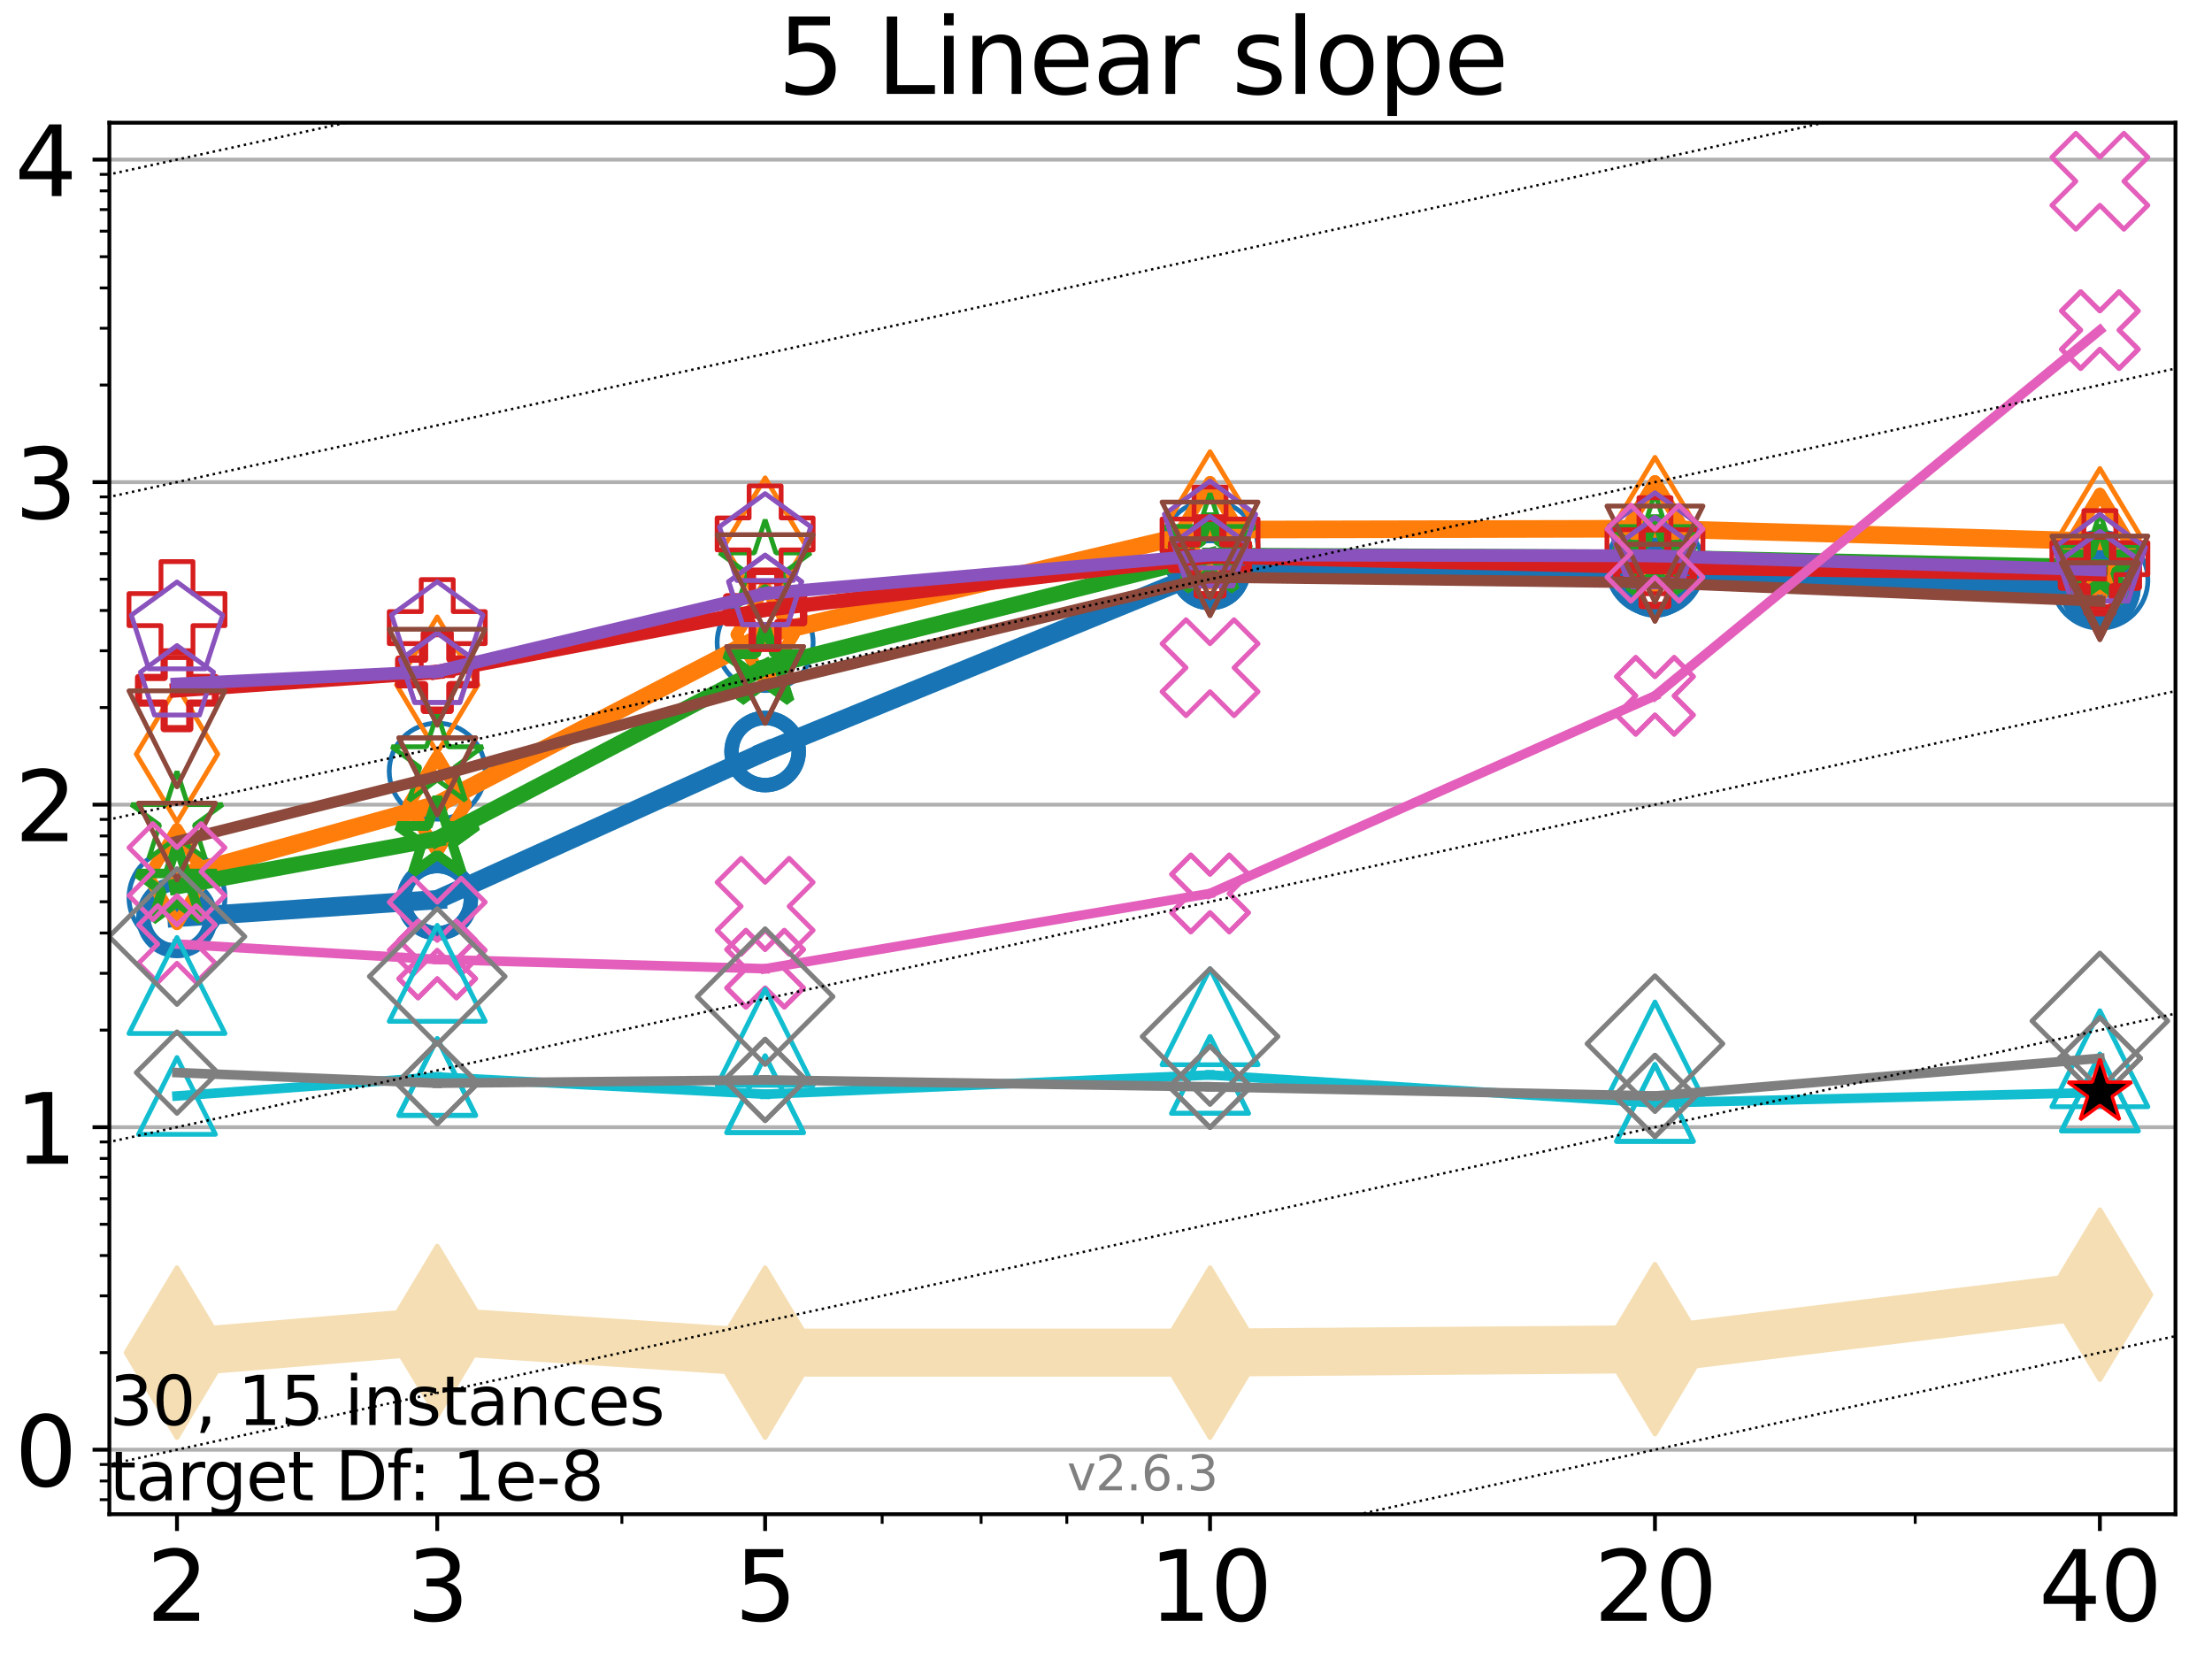 <?xml version="1.0" encoding="utf-8" standalone="no"?>
<!DOCTYPE svg PUBLIC "-//W3C//DTD SVG 1.1//EN"
  "http://www.w3.org/Graphics/SVG/1.1/DTD/svg11.dtd">
<svg xmlns:xlink="http://www.w3.org/1999/xlink" width="460.8pt" height="345.6pt" viewBox="0 0 460.8 345.6" xmlns="http://www.w3.org/2000/svg" version="1.1">
 <defs>
  <style type="text/css">*{stroke-linejoin: round; stroke-linecap: butt}</style>
 </defs>
 <g id="figure_1">
  <g id="patch_1">
   <path d="M 0 345.6 
L 460.8 345.6 
L 460.8 0 
L 0 0 
z
" style="fill: #ffffff"/>
  </g>
  <g id="axes_1">
   <g id="patch_2">
    <path d="M 22.78 315.44 
L 453.192 315.44 
L 453.192 25.56 
L 22.78 25.56 
z
" style="fill: #ffffff"/>
   </g>
   <g id="line2d_1">
    <path d="M 36.868 281.777 
L 91.085 277.279 
L 159.39 281.777 
L 252.074 281.777 
L 344.758 281.056 
L 437.443 269.704 
" clip-path="url(#p7fdaad8f44)" style="fill: none; stroke: #f5deb3; stroke-width: 10; stroke-linecap: square"/>
    <defs>
     <path id="mcbb39b413b" d="M -0 17.678 
L 10.607 0 
L 0 -17.678 
L -10.607 -0 
z
" style="stroke: #f5deb3; stroke-linejoin: miter"/>
    </defs>
    <g clip-path="url(#p7fdaad8f44)">
     <use xlink:href="#mcbb39b413b" x="36.868" y="281.777" style="fill: #f5deb3; stroke: #f5deb3; stroke-linejoin: miter"/>
     <use xlink:href="#mcbb39b413b" x="91.085" y="277.279" style="fill: #f5deb3; stroke: #f5deb3; stroke-linejoin: miter"/>
     <use xlink:href="#mcbb39b413b" x="159.39" y="281.777" style="fill: #f5deb3; stroke: #f5deb3; stroke-linejoin: miter"/>
     <use xlink:href="#mcbb39b413b" x="252.074" y="281.777" style="fill: #f5deb3; stroke: #f5deb3; stroke-linejoin: miter"/>
     <use xlink:href="#mcbb39b413b" x="344.758" y="281.056" style="fill: #f5deb3; stroke: #f5deb3; stroke-linejoin: miter"/>
     <use xlink:href="#mcbb39b413b" x="437.443" y="269.704" style="fill: #f5deb3; stroke: #f5deb3; stroke-linejoin: miter"/>
    </g>
   </g>
   <g id="matplotlib.axis_1">
    <g id="xtick_1">
     <g id="line2d_2">
      <defs>
       <path id="mb56a2ed64f" d="M 0 0 
L 0 3.5 
" style="stroke: #000000; stroke-width: 0.8"/>
      </defs>
      <g>
       <use xlink:href="#mb56a2ed64f" x="36.868" y="315.44" style="stroke: #000000; stroke-width: 0.8"/>
      </g>
     </g>
     <g id="text_1">
      <!-- 2 -->
      <g transform="translate(30.506 337.637) scale(0.2 -0.2)">
       <defs>
        <path id="DejaVuSans-32" d="M 1228 531 
L 3431 531 
L 3431 0 
L 469 0 
L 469 531 
Q 828 903 1448 1529 
Q 2069 2156 2228 2338 
Q 2531 2678 2651 2914 
Q 2772 3150 2772 3378 
Q 2772 3750 2511 3984 
Q 2250 4219 1831 4219 
Q 1534 4219 1204 4116 
Q 875 4013 500 3803 
L 500 4441 
Q 881 4594 1212 4672 
Q 1544 4750 1819 4750 
Q 2544 4750 2975 4387 
Q 3406 4025 3406 3419 
Q 3406 3131 3298 2873 
Q 3191 2616 2906 2266 
Q 2828 2175 2409 1742 
Q 1991 1309 1228 531 
z
" transform="scale(0.016)"/>
       </defs>
       <use xlink:href="#DejaVuSans-32"/>
      </g>
     </g>
    </g>
    <g id="xtick_2">
     <g id="line2d_3">
      <g>
       <use xlink:href="#mb56a2ed64f" x="91.085" y="315.44" style="stroke: #000000; stroke-width: 0.8"/>
      </g>
     </g>
     <g id="text_2">
      <!-- 3 -->
      <g transform="translate(84.723 337.637) scale(0.2 -0.2)">
       <defs>
        <path id="DejaVuSans-33" d="M 2597 2516 
Q 3050 2419 3304 2112 
Q 3559 1806 3559 1356 
Q 3559 666 3084 287 
Q 2609 -91 1734 -91 
Q 1441 -91 1130 -33 
Q 819 25 488 141 
L 488 750 
Q 750 597 1062 519 
Q 1375 441 1716 441 
Q 2309 441 2620 675 
Q 2931 909 2931 1356 
Q 2931 1769 2642 2001 
Q 2353 2234 1838 2234 
L 1294 2234 
L 1294 2753 
L 1863 2753 
Q 2328 2753 2575 2939 
Q 2822 3125 2822 3475 
Q 2822 3834 2567 4026 
Q 2313 4219 1838 4219 
Q 1578 4219 1281 4162 
Q 984 4106 628 3988 
L 628 4550 
Q 988 4650 1302 4700 
Q 1616 4750 1894 4750 
Q 2613 4750 3031 4423 
Q 3450 4097 3450 3541 
Q 3450 3153 3228 2886 
Q 3006 2619 2597 2516 
z
" transform="scale(0.016)"/>
       </defs>
       <use xlink:href="#DejaVuSans-33"/>
      </g>
     </g>
    </g>
    <g id="xtick_3">
     <g id="line2d_4">
      <g>
       <use xlink:href="#mb56a2ed64f" x="159.39" y="315.44" style="stroke: #000000; stroke-width: 0.8"/>
      </g>
     </g>
     <g id="text_3">
      <!-- 5 -->
      <g transform="translate(153.028 337.637) scale(0.2 -0.2)">
       <defs>
        <path id="DejaVuSans-35" d="M 691 4666 
L 3169 4666 
L 3169 4134 
L 1269 4134 
L 1269 2991 
Q 1406 3038 1543 3061 
Q 1681 3084 1819 3084 
Q 2600 3084 3056 2656 
Q 3513 2228 3513 1497 
Q 3513 744 3044 326 
Q 2575 -91 1722 -91 
Q 1428 -91 1123 -41 
Q 819 9 494 109 
L 494 744 
Q 775 591 1075 516 
Q 1375 441 1709 441 
Q 2250 441 2565 725 
Q 2881 1009 2881 1497 
Q 2881 1984 2565 2268 
Q 2250 2553 1709 2553 
Q 1456 2553 1204 2497 
Q 953 2441 691 2322 
L 691 4666 
z
" transform="scale(0.016)"/>
       </defs>
       <use xlink:href="#DejaVuSans-35"/>
      </g>
     </g>
    </g>
    <g id="xtick_4">
     <g id="line2d_5">
      <g>
       <use xlink:href="#mb56a2ed64f" x="252.074" y="315.44" style="stroke: #000000; stroke-width: 0.8"/>
      </g>
     </g>
     <g id="text_4">
      <!-- 10 -->
      <g transform="translate(239.349 337.637) scale(0.2 -0.2)">
       <defs>
        <path id="DejaVuSans-31" d="M 794 531 
L 1825 531 
L 1825 4091 
L 703 3866 
L 703 4441 
L 1819 4666 
L 2450 4666 
L 2450 531 
L 3481 531 
L 3481 0 
L 794 0 
L 794 531 
z
" transform="scale(0.016)"/>
        <path id="DejaVuSans-30" d="M 2034 4250 
Q 1547 4250 1301 3770 
Q 1056 3291 1056 2328 
Q 1056 1369 1301 889 
Q 1547 409 2034 409 
Q 2525 409 2770 889 
Q 3016 1369 3016 2328 
Q 3016 3291 2770 3770 
Q 2525 4250 2034 4250 
z
M 2034 4750 
Q 2819 4750 3233 4129 
Q 3647 3509 3647 2328 
Q 3647 1150 3233 529 
Q 2819 -91 2034 -91 
Q 1250 -91 836 529 
Q 422 1150 422 2328 
Q 422 3509 836 4129 
Q 1250 4750 2034 4750 
z
" transform="scale(0.016)"/>
       </defs>
       <use xlink:href="#DejaVuSans-31"/>
       <use xlink:href="#DejaVuSans-30" x="63.623"/>
      </g>
     </g>
    </g>
    <g id="xtick_5">
     <g id="line2d_6">
      <g>
       <use xlink:href="#mb56a2ed64f" x="344.758" y="315.44" style="stroke: #000000; stroke-width: 0.8"/>
      </g>
     </g>
     <g id="text_5">
      <!-- 20 -->
      <g transform="translate(332.033 337.637) scale(0.2 -0.2)">
       <use xlink:href="#DejaVuSans-32"/>
       <use xlink:href="#DejaVuSans-30" x="63.623"/>
      </g>
     </g>
    </g>
    <g id="xtick_6">
     <g id="line2d_7">
      <g>
       <use xlink:href="#mb56a2ed64f" x="437.443" y="315.44" style="stroke: #000000; stroke-width: 0.8"/>
      </g>
     </g>
     <g id="text_6">
      <!-- 40 -->
      <g transform="translate(424.718 337.637) scale(0.2 -0.2)">
       <defs>
        <path id="DejaVuSans-34" d="M 2419 4116 
L 825 1625 
L 2419 1625 
L 2419 4116 
z
M 2253 4666 
L 3047 4666 
L 3047 1625 
L 3713 1625 
L 3713 1100 
L 3047 1100 
L 3047 0 
L 2419 0 
L 2419 1100 
L 313 1100 
L 313 1709 
L 2253 4666 
z
" transform="scale(0.016)"/>
       </defs>
       <use xlink:href="#DejaVuSans-34"/>
       <use xlink:href="#DejaVuSans-30" x="63.623"/>
      </g>
     </g>
    </g>
    <g id="xtick_7">
     <g id="line2d_8">
      <defs>
       <path id="mac46eae523" d="M 0 0 
L 0 2 
" style="stroke: #000000; stroke-width: 0.6"/>
      </defs>
      <g>
       <use xlink:href="#mac46eae523" x="129.552" y="315.44" style="stroke: #000000; stroke-width: 0.6"/>
      </g>
     </g>
    </g>
    <g id="xtick_8">
     <g id="line2d_9">
      <g>
       <use xlink:href="#mac46eae523" x="183.769" y="315.44" style="stroke: #000000; stroke-width: 0.6"/>
      </g>
     </g>
    </g>
    <g id="xtick_9">
     <g id="line2d_10">
      <g>
       <use xlink:href="#mac46eae523" x="204.381" y="315.44" style="stroke: #000000; stroke-width: 0.6"/>
      </g>
     </g>
    </g>
    <g id="xtick_10">
     <g id="line2d_11">
      <g>
       <use xlink:href="#mac46eae523" x="222.237" y="315.44" style="stroke: #000000; stroke-width: 0.6"/>
      </g>
     </g>
    </g>
    <g id="xtick_11">
     <g id="line2d_12">
      <g>
       <use xlink:href="#mac46eae523" x="237.986" y="315.44" style="stroke: #000000; stroke-width: 0.6"/>
      </g>
     </g>
    </g>
    <g id="xtick_12">
     <g id="line2d_13">
      <g>
       <use xlink:href="#mac46eae523" x="398.975" y="315.44" style="stroke: #000000; stroke-width: 0.6"/>
      </g>
     </g>
    </g>
   </g>
   <g id="matplotlib.axis_2">
    <g id="ytick_1">
     <g id="line2d_14">
      <path d="M 22.78 302.002 
L 453.192 302.002 
" clip-path="url(#p7fdaad8f44)" style="fill: none; stroke: #b0b0b0; stroke-width: 0.8; stroke-linecap: square"/>
     </g>
     <g id="line2d_15">
      <defs>
       <path id="mf116bdc3e7" d="M 0 0 
L -3.5 0 
" style="stroke: #000000; stroke-width: 0.8"/>
      </defs>
      <g>
       <use xlink:href="#mf116bdc3e7" x="22.78" y="302.002" style="stroke: #000000; stroke-width: 0.8"/>
      </g>
     </g>
     <g id="text_7">
      <!-- 0 -->
      <g transform="translate(3.055 309.601) scale(0.2 -0.2)">
       <use xlink:href="#DejaVuSans-30"/>
      </g>
     </g>
    </g>
    <g id="ytick_2">
     <g id="line2d_16">
      <path d="M 22.78 234.815 
L 453.192 234.815 
" clip-path="url(#p7fdaad8f44)" style="fill: none; stroke: #b0b0b0; stroke-width: 0.8; stroke-linecap: square"/>
     </g>
     <g id="line2d_17">
      <g>
       <use xlink:href="#mf116bdc3e7" x="22.78" y="234.815" style="stroke: #000000; stroke-width: 0.8"/>
      </g>
     </g>
     <g id="text_8">
      <!-- 1 -->
      <g transform="translate(3.055 242.413) scale(0.2 -0.2)">
       <use xlink:href="#DejaVuSans-31"/>
      </g>
     </g>
    </g>
    <g id="ytick_3">
     <g id="line2d_18">
      <path d="M 22.78 167.627 
L 453.192 167.627 
" clip-path="url(#p7fdaad8f44)" style="fill: none; stroke: #b0b0b0; stroke-width: 0.8; stroke-linecap: square"/>
     </g>
     <g id="line2d_19">
      <g>
       <use xlink:href="#mf116bdc3e7" x="22.78" y="167.627" style="stroke: #000000; stroke-width: 0.8"/>
      </g>
     </g>
     <g id="text_9">
      <!-- 2 -->
      <g transform="translate(3.055 175.225) scale(0.2 -0.2)">
       <use xlink:href="#DejaVuSans-32"/>
      </g>
     </g>
    </g>
    <g id="ytick_4">
     <g id="line2d_20">
      <path d="M 22.78 100.439 
L 453.192 100.439 
" clip-path="url(#p7fdaad8f44)" style="fill: none; stroke: #b0b0b0; stroke-width: 0.8; stroke-linecap: square"/>
     </g>
     <g id="line2d_21">
      <g>
       <use xlink:href="#mf116bdc3e7" x="22.78" y="100.439" style="stroke: #000000; stroke-width: 0.8"/>
      </g>
     </g>
     <g id="text_10">
      <!-- 3 -->
      <g transform="translate(3.055 108.038) scale(0.2 -0.2)">
       <use xlink:href="#DejaVuSans-33"/>
      </g>
     </g>
    </g>
    <g id="ytick_5">
     <g id="line2d_22">
      <path d="M 22.78 33.251 
L 453.192 33.251 
" clip-path="url(#p7fdaad8f44)" style="fill: none; stroke: #b0b0b0; stroke-width: 0.8; stroke-linecap: square"/>
     </g>
     <g id="line2d_23">
      <g>
       <use xlink:href="#mf116bdc3e7" x="22.78" y="33.251" style="stroke: #000000; stroke-width: 0.8"/>
      </g>
     </g>
     <g id="text_11">
      <!-- 4 -->
      <g transform="translate(3.055 40.85) scale(0.2 -0.2)">
       <use xlink:href="#DejaVuSans-34"/>
      </g>
     </g>
    </g>
    <g id="ytick_6">
     <g id="line2d_24">
      <defs>
       <path id="m9305304391" d="M 0 0 
L -2 0 
" style="stroke: #000000; stroke-width: 0.6"/>
      </defs>
      <g>
       <use xlink:href="#m9305304391" x="22.78" y="312.41" style="stroke: #000000; stroke-width: 0.6"/>
      </g>
     </g>
    </g>
    <g id="ytick_7">
     <g id="line2d_25">
      <g>
       <use xlink:href="#m9305304391" x="22.78" y="308.514" style="stroke: #000000; stroke-width: 0.6"/>
      </g>
     </g>
    </g>
    <g id="ytick_8">
     <g id="line2d_26">
      <g>
       <use xlink:href="#m9305304391" x="22.78" y="305.077" style="stroke: #000000; stroke-width: 0.6"/>
      </g>
     </g>
    </g>
    <g id="ytick_9">
     <g id="line2d_27">
      <g>
       <use xlink:href="#m9305304391" x="22.78" y="281.777" style="stroke: #000000; stroke-width: 0.6"/>
      </g>
     </g>
    </g>
    <g id="ytick_10">
     <g id="line2d_28">
      <g>
       <use xlink:href="#m9305304391" x="22.78" y="269.946" style="stroke: #000000; stroke-width: 0.6"/>
      </g>
     </g>
    </g>
    <g id="ytick_11">
     <g id="line2d_29">
      <g>
       <use xlink:href="#m9305304391" x="22.78" y="261.551" style="stroke: #000000; stroke-width: 0.6"/>
      </g>
     </g>
    </g>
    <g id="ytick_12">
     <g id="line2d_30">
      <g>
       <use xlink:href="#m9305304391" x="22.78" y="255.04" style="stroke: #000000; stroke-width: 0.6"/>
      </g>
     </g>
    </g>
    <g id="ytick_13">
     <g id="line2d_31">
      <g>
       <use xlink:href="#m9305304391" x="22.78" y="249.72" style="stroke: #000000; stroke-width: 0.6"/>
      </g>
     </g>
    </g>
    <g id="ytick_14">
     <g id="line2d_32">
      <g>
       <use xlink:href="#m9305304391" x="22.78" y="245.222" style="stroke: #000000; stroke-width: 0.6"/>
      </g>
     </g>
    </g>
    <g id="ytick_15">
     <g id="line2d_33">
      <g>
       <use xlink:href="#m9305304391" x="22.78" y="241.326" style="stroke: #000000; stroke-width: 0.6"/>
      </g>
     </g>
    </g>
    <g id="ytick_16">
     <g id="line2d_34">
      <g>
       <use xlink:href="#m9305304391" x="22.78" y="237.889" style="stroke: #000000; stroke-width: 0.6"/>
      </g>
     </g>
    </g>
    <g id="ytick_17">
     <g id="line2d_35">
      <g>
       <use xlink:href="#m9305304391" x="22.78" y="214.589" style="stroke: #000000; stroke-width: 0.6"/>
      </g>
     </g>
    </g>
    <g id="ytick_18">
     <g id="line2d_36">
      <g>
       <use xlink:href="#m9305304391" x="22.78" y="202.758" style="stroke: #000000; stroke-width: 0.6"/>
      </g>
     </g>
    </g>
    <g id="ytick_19">
     <g id="line2d_37">
      <g>
       <use xlink:href="#m9305304391" x="22.78" y="194.364" style="stroke: #000000; stroke-width: 0.6"/>
      </g>
     </g>
    </g>
    <g id="ytick_20">
     <g id="line2d_38">
      <g>
       <use xlink:href="#m9305304391" x="22.78" y="187.852" style="stroke: #000000; stroke-width: 0.6"/>
      </g>
     </g>
    </g>
    <g id="ytick_21">
     <g id="line2d_39">
      <g>
       <use xlink:href="#m9305304391" x="22.78" y="182.532" style="stroke: #000000; stroke-width: 0.6"/>
      </g>
     </g>
    </g>
    <g id="ytick_22">
     <g id="line2d_40">
      <g>
       <use xlink:href="#m9305304391" x="22.78" y="178.034" style="stroke: #000000; stroke-width: 0.6"/>
      </g>
     </g>
    </g>
    <g id="ytick_23">
     <g id="line2d_41">
      <g>
       <use xlink:href="#m9305304391" x="22.78" y="174.138" style="stroke: #000000; stroke-width: 0.6"/>
      </g>
     </g>
    </g>
    <g id="ytick_24">
     <g id="line2d_42">
      <g>
       <use xlink:href="#m9305304391" x="22.78" y="170.701" style="stroke: #000000; stroke-width: 0.6"/>
      </g>
     </g>
    </g>
    <g id="ytick_25">
     <g id="line2d_43">
      <g>
       <use xlink:href="#m9305304391" x="22.78" y="147.401" style="stroke: #000000; stroke-width: 0.6"/>
      </g>
     </g>
    </g>
    <g id="ytick_26">
     <g id="line2d_44">
      <g>
       <use xlink:href="#m9305304391" x="22.78" y="135.57" style="stroke: #000000; stroke-width: 0.6"/>
      </g>
     </g>
    </g>
    <g id="ytick_27">
     <g id="line2d_45">
      <g>
       <use xlink:href="#m9305304391" x="22.78" y="127.176" style="stroke: #000000; stroke-width: 0.6"/>
      </g>
     </g>
    </g>
    <g id="ytick_28">
     <g id="line2d_46">
      <g>
       <use xlink:href="#m9305304391" x="22.78" y="120.665" style="stroke: #000000; stroke-width: 0.6"/>
      </g>
     </g>
    </g>
    <g id="ytick_29">
     <g id="line2d_47">
      <g>
       <use xlink:href="#m9305304391" x="22.78" y="115.345" style="stroke: #000000; stroke-width: 0.6"/>
      </g>
     </g>
    </g>
    <g id="ytick_30">
     <g id="line2d_48">
      <g>
       <use xlink:href="#m9305304391" x="22.78" y="110.847" style="stroke: #000000; stroke-width: 0.6"/>
      </g>
     </g>
    </g>
    <g id="ytick_31">
     <g id="line2d_49">
      <g>
       <use xlink:href="#m9305304391" x="22.78" y="106.95" style="stroke: #000000; stroke-width: 0.6"/>
      </g>
     </g>
    </g>
    <g id="ytick_32">
     <g id="line2d_50">
      <g>
       <use xlink:href="#m9305304391" x="22.78" y="103.514" style="stroke: #000000; stroke-width: 0.6"/>
      </g>
     </g>
    </g>
    <g id="ytick_33">
     <g id="line2d_51">
      <g>
       <use xlink:href="#m9305304391" x="22.78" y="80.214" style="stroke: #000000; stroke-width: 0.6"/>
      </g>
     </g>
    </g>
    <g id="ytick_34">
     <g id="line2d_52">
      <g>
       <use xlink:href="#m9305304391" x="22.78" y="68.383" style="stroke: #000000; stroke-width: 0.6"/>
      </g>
     </g>
    </g>
    <g id="ytick_35">
     <g id="line2d_53">
      <g>
       <use xlink:href="#m9305304391" x="22.78" y="59.988" style="stroke: #000000; stroke-width: 0.6"/>
      </g>
     </g>
    </g>
    <g id="ytick_36">
     <g id="line2d_54">
      <g>
       <use xlink:href="#m9305304391" x="22.78" y="53.477" style="stroke: #000000; stroke-width: 0.6"/>
      </g>
     </g>
    </g>
    <g id="ytick_37">
     <g id="line2d_55">
      <g>
       <use xlink:href="#m9305304391" x="22.78" y="48.157" style="stroke: #000000; stroke-width: 0.6"/>
      </g>
     </g>
    </g>
    <g id="ytick_38">
     <g id="line2d_56">
      <g>
       <use xlink:href="#m9305304391" x="22.78" y="43.659" style="stroke: #000000; stroke-width: 0.6"/>
      </g>
     </g>
    </g>
    <g id="ytick_39">
     <g id="line2d_57">
      <g>
       <use xlink:href="#m9305304391" x="22.78" y="39.763" style="stroke: #000000; stroke-width: 0.6"/>
      </g>
     </g>
    </g>
    <g id="ytick_40">
     <g id="line2d_58">
      <g>
       <use xlink:href="#m9305304391" x="22.78" y="36.326" style="stroke: #000000; stroke-width: 0.6"/>
      </g>
     </g>
    </g>
   </g>
   <g id="line2d_59">
    <path d="M 36.868 191.122 
L 91.085 187.415 
" clip-path="url(#p7fdaad8f44)" style="fill: none; stroke: #1874b4; stroke-width: 4; stroke-linecap: square"/>
    <defs>
     <path id="m35a25a8299" d="M 0 7 
C 1.856 7 3.637 6.262 4.95 4.95 
C 6.262 3.637 7 1.856 7 0 
C 7 -1.856 6.262 -3.637 4.95 -4.95 
C 3.637 -6.262 1.856 -7 0 -7 
C -1.856 -7 -3.637 -6.262 -4.95 -4.95 
C -6.262 -3.637 -7 -1.856 -7 0 
C -7 1.856 -6.262 3.637 -4.95 4.95 
C -3.637 6.262 -1.856 7 0 7 
z
" style="stroke: #1874b4; stroke-width: 3"/>
    </defs>
    <g clip-path="url(#p7fdaad8f44)">
     <use xlink:href="#m35a25a8299" x="36.868" y="191.122" style="fill-opacity: 0; stroke: #1874b4; stroke-width: 3"/>
     <use xlink:href="#m35a25a8299" x="91.085" y="187.415" style="fill-opacity: 0; stroke: #1874b4; stroke-width: 3"/>
    </g>
   </g>
   <g id="line2d_60">
    <path d="M 91.085 187.415 
L 159.39 156.555 
" clip-path="url(#p7fdaad8f44)" style="fill: none; stroke: #1874b4; stroke-width: 4; stroke-linecap: square"/>
    <g clip-path="url(#p7fdaad8f44)">
     <use xlink:href="#m35a25a8299" x="91.085" y="187.415" style="fill-opacity: 0; stroke: #1874b4; stroke-width: 3"/>
     <use xlink:href="#m35a25a8299" x="159.39" y="156.555" style="fill-opacity: 0; stroke: #1874b4; stroke-width: 3"/>
    </g>
   </g>
   <g id="line2d_61">
    <path d="M 159.39 156.555 
L 252.074 118.637 
" clip-path="url(#p7fdaad8f44)" style="fill: none; stroke: #1874b4; stroke-width: 4; stroke-linecap: square"/>
    <g clip-path="url(#p7fdaad8f44)">
     <use xlink:href="#m35a25a8299" x="159.39" y="156.555" style="fill-opacity: 0; stroke: #1874b4; stroke-width: 3"/>
     <use xlink:href="#m35a25a8299" x="252.074" y="118.637" style="fill-opacity: 0; stroke: #1874b4; stroke-width: 3"/>
    </g>
   </g>
   <g id="line2d_62">
    <path d="M 252.074 118.637 
L 344.758 120.155 
" clip-path="url(#p7fdaad8f44)" style="fill: none; stroke: #1874b4; stroke-width: 4; stroke-linecap: square"/>
    <g clip-path="url(#p7fdaad8f44)">
     <use xlink:href="#m35a25a8299" x="252.074" y="118.637" style="fill-opacity: 0; stroke: #1874b4; stroke-width: 3"/>
     <use xlink:href="#m35a25a8299" x="344.758" y="120.155" style="fill-opacity: 0; stroke: #1874b4; stroke-width: 3"/>
    </g>
   </g>
   <g id="line2d_63">
    <path d="M 344.758 120.155 
L 437.443 122.491 
" clip-path="url(#p7fdaad8f44)" style="fill: none; stroke: #1874b4; stroke-width: 4; stroke-linecap: square"/>
    <g clip-path="url(#p7fdaad8f44)">
     <use xlink:href="#m35a25a8299" x="344.758" y="120.155" style="fill-opacity: 0; stroke: #1874b4; stroke-width: 3"/>
     <use xlink:href="#m35a25a8299" x="437.443" y="122.491" style="fill-opacity: 0; stroke: #1874b4; stroke-width: 3"/>
    </g>
   </g>
   <g id="line2d_64">
    <path d="M 437.443 122.491 
" clip-path="url(#p7fdaad8f44)" style="fill: none; stroke: #1874b4; stroke-width: 4; stroke-linecap: square"/>
    <g clip-path="url(#p7fdaad8f44)">
     <use xlink:href="#m35a25a8299" x="437.443" y="122.491" style="fill-opacity: 0; stroke: #1874b4; stroke-width: 3"/>
    </g>
   </g>
   <g id="line2d_65"/>
   <g id="line2d_66">
    <defs>
     <path id="me74dbde47b" d="M 0 10 
C 2.652 10 5.196 8.946 7.071 7.071 
C 8.946 5.196 10 2.652 10 0 
C 10 -2.652 8.946 -5.196 7.071 -7.071 
C 5.196 -8.946 2.652 -10 0 -10 
C -2.652 -10 -5.196 -8.946 -7.071 -7.071 
C -8.946 -5.196 -10 -2.652 -10 0 
C -10 2.652 -8.946 5.196 -7.071 7.071 
C -5.196 8.946 -2.652 10 0 10 
z
" style="stroke: #1874b4"/>
    </defs>
    <g clip-path="url(#p7fdaad8f44)">
     <use xlink:href="#me74dbde47b" x="36.868" y="186.99" style="fill-opacity: 0; stroke: #1874b4"/>
     <use xlink:href="#me74dbde47b" x="91.085" y="160.653" style="fill-opacity: 0; stroke: #1874b4"/>
     <use xlink:href="#me74dbde47b" x="159.39" y="133.852" style="fill-opacity: 0; stroke: #1874b4"/>
     <use xlink:href="#me74dbde47b" x="252.074" y="114.332" style="fill-opacity: 0; stroke: #1874b4"/>
     <use xlink:href="#me74dbde47b" x="344.758" y="117.998" style="fill-opacity: 0; stroke: #1874b4"/>
     <use xlink:href="#me74dbde47b" x="437.443" y="120.856" style="fill-opacity: 0; stroke: #1874b4"/>
    </g>
   </g>
   <g id="line2d_67">
    <path d="M 36.868 182.614 
L 91.085 167.556 
" clip-path="url(#p7fdaad8f44)" style="fill: none; stroke: #ff7d0b; stroke-width: 3.667; stroke-linecap: square"/>
    <defs>
     <path id="m512e945bbd" d="M -0 9.899 
L 5.94 0 
L 0 -9.899 
L -5.94 -0 
z
" style="stroke: #ff7d0b; stroke-width: 2.5; stroke-linejoin: miter"/>
    </defs>
    <g clip-path="url(#p7fdaad8f44)">
     <use xlink:href="#m512e945bbd" x="36.868" y="182.614" style="fill-opacity: 0; stroke: #ff7d0b; stroke-width: 2.5; stroke-linejoin: miter"/>
     <use xlink:href="#m512e945bbd" x="91.085" y="167.556" style="fill-opacity: 0; stroke: #ff7d0b; stroke-width: 2.5; stroke-linejoin: miter"/>
    </g>
   </g>
   <g id="line2d_68">
    <path d="M 91.085 167.556 
L 159.39 132.192 
" clip-path="url(#p7fdaad8f44)" style="fill: none; stroke: #ff7d0b; stroke-width: 3.667; stroke-linecap: square"/>
    <g clip-path="url(#p7fdaad8f44)">
     <use xlink:href="#m512e945bbd" x="91.085" y="167.556" style="fill-opacity: 0; stroke: #ff7d0b; stroke-width: 2.5; stroke-linejoin: miter"/>
     <use xlink:href="#m512e945bbd" x="159.39" y="132.192" style="fill-opacity: 0; stroke: #ff7d0b; stroke-width: 2.5; stroke-linejoin: miter"/>
    </g>
   </g>
   <g id="line2d_69">
    <path d="M 159.39 132.192 
L 252.074 110.326 
" clip-path="url(#p7fdaad8f44)" style="fill: none; stroke: #ff7d0b; stroke-width: 3.667; stroke-linecap: square"/>
    <g clip-path="url(#p7fdaad8f44)">
     <use xlink:href="#m512e945bbd" x="159.39" y="132.192" style="fill-opacity: 0; stroke: #ff7d0b; stroke-width: 2.5; stroke-linejoin: miter"/>
     <use xlink:href="#m512e945bbd" x="252.074" y="110.326" style="fill-opacity: 0; stroke: #ff7d0b; stroke-width: 2.5; stroke-linejoin: miter"/>
    </g>
   </g>
   <g id="line2d_70">
    <path d="M 252.074 110.326 
L 344.758 110.134 
" clip-path="url(#p7fdaad8f44)" style="fill: none; stroke: #ff7d0b; stroke-width: 3.667; stroke-linecap: square"/>
    <g clip-path="url(#p7fdaad8f44)">
     <use xlink:href="#m512e945bbd" x="252.074" y="110.326" style="fill-opacity: 0; stroke: #ff7d0b; stroke-width: 2.5; stroke-linejoin: miter"/>
     <use xlink:href="#m512e945bbd" x="344.758" y="110.134" style="fill-opacity: 0; stroke: #ff7d0b; stroke-width: 2.5; stroke-linejoin: miter"/>
    </g>
   </g>
   <g id="line2d_71">
    <path d="M 344.758 110.134 
L 437.443 112.772 
" clip-path="url(#p7fdaad8f44)" style="fill: none; stroke: #ff7d0b; stroke-width: 3.667; stroke-linecap: square"/>
    <g clip-path="url(#p7fdaad8f44)">
     <use xlink:href="#m512e945bbd" x="344.758" y="110.134" style="fill-opacity: 0; stroke: #ff7d0b; stroke-width: 2.5; stroke-linejoin: miter"/>
     <use xlink:href="#m512e945bbd" x="437.443" y="112.772" style="fill-opacity: 0; stroke: #ff7d0b; stroke-width: 2.5; stroke-linejoin: miter"/>
    </g>
   </g>
   <g id="line2d_72">
    <path d="M 437.443 112.772 
" clip-path="url(#p7fdaad8f44)" style="fill: none; stroke: #ff7d0b; stroke-width: 3.667; stroke-linecap: square"/>
    <g clip-path="url(#p7fdaad8f44)">
     <use xlink:href="#m512e945bbd" x="437.443" y="112.772" style="fill-opacity: 0; stroke: #ff7d0b; stroke-width: 2.5; stroke-linejoin: miter"/>
    </g>
   </g>
   <g id="line2d_73"/>
   <g id="line2d_74">
    <defs>
     <path id="m0de0c4e87c" d="M -0 14.142 
L 8.485 0 
L -0 -14.142 
L -8.485 -0 
z
" style="stroke: #ff7d0b; stroke-linejoin: miter"/>
    </defs>
    <g clip-path="url(#p7fdaad8f44)">
     <use xlink:href="#m0de0c4e87c" x="36.868" y="157.088" style="fill-opacity: 0; stroke: #ff7d0b; stroke-linejoin: miter"/>
     <use xlink:href="#m0de0c4e87c" x="91.085" y="142.654" style="fill-opacity: 0; stroke: #ff7d0b; stroke-linejoin: miter"/>
     <use xlink:href="#m0de0c4e87c" x="159.39" y="113.69" style="fill-opacity: 0; stroke: #ff7d0b; stroke-linejoin: miter"/>
     <use xlink:href="#m0de0c4e87c" x="252.074" y="108.24" style="fill-opacity: 0; stroke: #ff7d0b; stroke-linejoin: miter"/>
     <use xlink:href="#m0de0c4e87c" x="344.758" y="109.421" style="fill-opacity: 0; stroke: #ff7d0b; stroke-linejoin: miter"/>
     <use xlink:href="#m0de0c4e87c" x="437.443" y="111.744" style="fill-opacity: 0; stroke: #ff7d0b; stroke-linejoin: miter"/>
    </g>
   </g>
   <g id="line2d_75">
    <path d="M 36.868 184.65 
L 91.085 174.744 
" clip-path="url(#p7fdaad8f44)" style="fill: none; stroke: #22a022; stroke-width: 3.333; stroke-linecap: square"/>
    <defs>
     <path id="m72a7d4ec99" d="M 0 -8.7 
L -1.953 -2.688 
L -8.274 -2.688 
L -3.16 1.027 
L -5.114 7.038 
L -0 3.323 
L 5.114 7.038 
L 3.16 1.027 
L 8.274 -2.688 
L 1.953 -2.688 
z
" style="stroke: #22a022; stroke-width: 2; stroke-linejoin: bevel"/>
    </defs>
    <g clip-path="url(#p7fdaad8f44)">
     <use xlink:href="#m72a7d4ec99" x="36.868" y="184.65" style="fill-opacity: 0; stroke: #22a022; stroke-width: 2; stroke-linejoin: bevel"/>
     <use xlink:href="#m72a7d4ec99" x="91.085" y="174.744" style="fill-opacity: 0; stroke: #22a022; stroke-width: 2; stroke-linejoin: bevel"/>
    </g>
   </g>
   <g id="line2d_76">
    <path d="M 91.085 174.744 
L 159.39 138.985 
" clip-path="url(#p7fdaad8f44)" style="fill: none; stroke: #22a022; stroke-width: 3.333; stroke-linecap: square"/>
    <g clip-path="url(#p7fdaad8f44)">
     <use xlink:href="#m72a7d4ec99" x="91.085" y="174.744" style="fill-opacity: 0; stroke: #22a022; stroke-width: 2; stroke-linejoin: bevel"/>
     <use xlink:href="#m72a7d4ec99" x="159.39" y="138.985" style="fill-opacity: 0; stroke: #22a022; stroke-width: 2; stroke-linejoin: bevel"/>
    </g>
   </g>
   <g id="line2d_77">
    <path d="M 159.39 138.985 
L 252.074 115.756 
" clip-path="url(#p7fdaad8f44)" style="fill: none; stroke: #22a022; stroke-width: 3.333; stroke-linecap: square"/>
    <g clip-path="url(#p7fdaad8f44)">
     <use xlink:href="#m72a7d4ec99" x="159.39" y="138.985" style="fill-opacity: 0; stroke: #22a022; stroke-width: 2; stroke-linejoin: bevel"/>
     <use xlink:href="#m72a7d4ec99" x="252.074" y="115.756" style="fill-opacity: 0; stroke: #22a022; stroke-width: 2; stroke-linejoin: bevel"/>
    </g>
   </g>
   <g id="line2d_78">
    <path d="M 252.074 115.756 
L 344.758 116.18 
" clip-path="url(#p7fdaad8f44)" style="fill: none; stroke: #22a022; stroke-width: 3.333; stroke-linecap: square"/>
    <g clip-path="url(#p7fdaad8f44)">
     <use xlink:href="#m72a7d4ec99" x="252.074" y="115.756" style="fill-opacity: 0; stroke: #22a022; stroke-width: 2; stroke-linejoin: bevel"/>
     <use xlink:href="#m72a7d4ec99" x="344.758" y="116.18" style="fill-opacity: 0; stroke: #22a022; stroke-width: 2; stroke-linejoin: bevel"/>
    </g>
   </g>
   <g id="line2d_79">
    <path d="M 344.758 116.18 
L 437.443 118.175 
" clip-path="url(#p7fdaad8f44)" style="fill: none; stroke: #22a022; stroke-width: 3.333; stroke-linecap: square"/>
    <g clip-path="url(#p7fdaad8f44)">
     <use xlink:href="#m72a7d4ec99" x="344.758" y="116.18" style="fill-opacity: 0; stroke: #22a022; stroke-width: 2; stroke-linejoin: bevel"/>
     <use xlink:href="#m72a7d4ec99" x="437.443" y="118.175" style="fill-opacity: 0; stroke: #22a022; stroke-width: 2; stroke-linejoin: bevel"/>
    </g>
   </g>
   <g id="line2d_80">
    <path d="M 437.443 118.175 
" clip-path="url(#p7fdaad8f44)" style="fill: none; stroke: #22a022; stroke-width: 3.333; stroke-linecap: square"/>
    <g clip-path="url(#p7fdaad8f44)">
     <use xlink:href="#m72a7d4ec99" x="437.443" y="118.175" style="fill-opacity: 0; stroke: #22a022; stroke-width: 2; stroke-linejoin: bevel"/>
    </g>
   </g>
   <g id="line2d_81"/>
   <g id="line2d_82">
    <defs>
     <path id="m85158d44a1" d="M 0 -10 
L -2.245 -3.09 
L -9.511 -3.09 
L -3.633 1.18 
L -5.878 8.09 
L -0 3.82 
L 5.878 8.09 
L 3.633 1.18 
L 9.511 -3.09 
L 2.245 -3.09 
z
" style="stroke: #22a022; stroke-linejoin: bevel"/>
    </defs>
    <g clip-path="url(#p7fdaad8f44)">
     <use xlink:href="#m85158d44a1" x="36.868" y="170.701" style="fill-opacity: 0; stroke: #22a022; stroke-linejoin: bevel"/>
     <use xlink:href="#m85158d44a1" x="91.085" y="158.655" style="fill-opacity: 0; stroke: #22a022; stroke-linejoin: bevel"/>
     <use xlink:href="#m85158d44a1" x="159.39" y="118.279" style="fill-opacity: 0; stroke: #22a022; stroke-linejoin: bevel"/>
     <use xlink:href="#m85158d44a1" x="252.074" y="112.768" style="fill-opacity: 0; stroke: #22a022; stroke-linejoin: bevel"/>
     <use xlink:href="#m85158d44a1" x="344.758" y="112.788" style="fill-opacity: 0; stroke: #22a022; stroke-linejoin: bevel"/>
     <use xlink:href="#m85158d44a1" x="437.443" y="116.825" style="fill-opacity: 0; stroke: #22a022; stroke-linejoin: bevel"/>
    </g>
   </g>
   <g id="line2d_83">
    <path d="M 36.868 143.797 
L 91.085 139.979 
" clip-path="url(#p7fdaad8f44)" style="fill: none; stroke: #d61e1f; stroke-width: 3; stroke-linecap: square"/>
    <defs>
     <path id="mb30767ac4c" d="M -2.667 8 
L 2.667 8 
L 2.667 2.667 
L 8 2.667 
L 8 -2.667 
L 2.667 -2.667 
L 2.667 -8 
L -2.667 -8 
L -2.667 -2.667 
L -8 -2.667 
L -8 2.667 
L -2.667 2.667 
z
" style="stroke: #d61e1f; stroke-width: 1.5; stroke-linejoin: miter"/>
    </defs>
    <g clip-path="url(#p7fdaad8f44)">
     <use xlink:href="#mb30767ac4c" x="36.868" y="143.797" style="fill-opacity: 0; stroke: #d61e1f; stroke-width: 1.5; stroke-linejoin: miter"/>
     <use xlink:href="#mb30767ac4c" x="91.085" y="139.979" style="fill-opacity: 0; stroke: #d61e1f; stroke-width: 1.5; stroke-linejoin: miter"/>
    </g>
   </g>
   <g id="line2d_84">
    <path d="M 91.085 139.979 
L 159.39 127.027 
" clip-path="url(#p7fdaad8f44)" style="fill: none; stroke: #d61e1f; stroke-width: 3; stroke-linecap: square"/>
    <g clip-path="url(#p7fdaad8f44)">
     <use xlink:href="#mb30767ac4c" x="91.085" y="139.979" style="fill-opacity: 0; stroke: #d61e1f; stroke-width: 1.5; stroke-linejoin: miter"/>
     <use xlink:href="#mb30767ac4c" x="159.39" y="127.027" style="fill-opacity: 0; stroke: #d61e1f; stroke-width: 1.5; stroke-linejoin: miter"/>
    </g>
   </g>
   <g id="line2d_85">
    <path d="M 159.39 127.027 
L 252.074 115.921 
" clip-path="url(#p7fdaad8f44)" style="fill: none; stroke: #d61e1f; stroke-width: 3; stroke-linecap: square"/>
    <g clip-path="url(#p7fdaad8f44)">
     <use xlink:href="#mb30767ac4c" x="159.39" y="127.027" style="fill-opacity: 0; stroke: #d61e1f; stroke-width: 1.5; stroke-linejoin: miter"/>
     <use xlink:href="#mb30767ac4c" x="252.074" y="115.921" style="fill-opacity: 0; stroke: #d61e1f; stroke-width: 1.5; stroke-linejoin: miter"/>
    </g>
   </g>
   <g id="line2d_86">
    <path d="M 252.074 115.921 
L 344.758 118.121 
" clip-path="url(#p7fdaad8f44)" style="fill: none; stroke: #d61e1f; stroke-width: 3; stroke-linecap: square"/>
    <g clip-path="url(#p7fdaad8f44)">
     <use xlink:href="#mb30767ac4c" x="252.074" y="115.921" style="fill-opacity: 0; stroke: #d61e1f; stroke-width: 1.5; stroke-linejoin: miter"/>
     <use xlink:href="#mb30767ac4c" x="344.758" y="118.121" style="fill-opacity: 0; stroke: #d61e1f; stroke-width: 1.5; stroke-linejoin: miter"/>
    </g>
   </g>
   <g id="line2d_87">
    <path d="M 344.758 118.121 
L 437.443 119.616 
" clip-path="url(#p7fdaad8f44)" style="fill: none; stroke: #d61e1f; stroke-width: 3; stroke-linecap: square"/>
    <g clip-path="url(#p7fdaad8f44)">
     <use xlink:href="#mb30767ac4c" x="344.758" y="118.121" style="fill-opacity: 0; stroke: #d61e1f; stroke-width: 1.5; stroke-linejoin: miter"/>
     <use xlink:href="#mb30767ac4c" x="437.443" y="119.616" style="fill-opacity: 0; stroke: #d61e1f; stroke-width: 1.5; stroke-linejoin: miter"/>
    </g>
   </g>
   <g id="line2d_88">
    <path d="M 437.443 119.616 
" clip-path="url(#p7fdaad8f44)" style="fill: none; stroke: #d61e1f; stroke-width: 3; stroke-linecap: square"/>
    <g clip-path="url(#p7fdaad8f44)">
     <use xlink:href="#mb30767ac4c" x="437.443" y="119.616" style="fill-opacity: 0; stroke: #d61e1f; stroke-width: 1.5; stroke-linejoin: miter"/>
    </g>
   </g>
   <g id="line2d_89"/>
   <g id="line2d_90">
    <defs>
     <path id="mb72e8bac30" d="M -3.333 10 
L 3.333 10 
L 3.333 3.333 
L 10 3.333 
L 10 -3.333 
L 3.333 -3.333 
L 3.333 -10 
L -3.333 -10 
L -3.333 -3.333 
L -10 -3.333 
L -10 3.333 
L -3.333 3.333 
z
" style="stroke: #d61e1f; stroke-linejoin: miter"/>
    </defs>
    <g clip-path="url(#p7fdaad8f44)">
     <use xlink:href="#mb72e8bac30" x="36.868" y="126.994" style="fill-opacity: 0; stroke: #d61e1f; stroke-linejoin: miter"/>
     <use xlink:href="#mb72e8bac30" x="91.085" y="130.741" style="fill-opacity: 0; stroke: #d61e1f; stroke-linejoin: miter"/>
     <use xlink:href="#mb72e8bac30" x="159.39" y="111.224" style="fill-opacity: 0; stroke: #d61e1f; stroke-linejoin: miter"/>
     <use xlink:href="#mb72e8bac30" x="252.074" y="111.458" style="fill-opacity: 0; stroke: #d61e1f; stroke-linejoin: miter"/>
     <use xlink:href="#mb72e8bac30" x="344.758" y="113.681" style="fill-opacity: 0; stroke: #d61e1f; stroke-linejoin: miter"/>
     <use xlink:href="#mb72e8bac30" x="437.443" y="116.368" style="fill-opacity: 0; stroke: #d61e1f; stroke-linejoin: miter"/>
    </g>
   </g>
   <g id="line2d_91">
    <path d="M 36.868 142.481 
L 91.085 139.863 
" clip-path="url(#p7fdaad8f44)" style="fill: none; stroke: #8a52bd; stroke-width: 2.667; stroke-linecap: square"/>
    <defs>
     <path id="m7f0153f876" d="M 0 -8 
L -7.608 -2.472 
L -4.702 6.472 
L 4.702 6.472 
L 7.608 -2.472 
z
" style="stroke: #8a52bd; stroke-linejoin: miter"/>
    </defs>
    <g clip-path="url(#p7fdaad8f44)">
     <use xlink:href="#m7f0153f876" x="36.868" y="142.481" style="fill-opacity: 0; stroke: #8a52bd; stroke-linejoin: miter"/>
     <use xlink:href="#m7f0153f876" x="91.085" y="139.863" style="fill-opacity: 0; stroke: #8a52bd; stroke-linejoin: miter"/>
    </g>
   </g>
   <g id="line2d_92">
    <path d="M 91.085 139.863 
L 159.39 123.646 
" clip-path="url(#p7fdaad8f44)" style="fill: none; stroke: #8a52bd; stroke-width: 2.667; stroke-linecap: square"/>
    <g clip-path="url(#p7fdaad8f44)">
     <use xlink:href="#m7f0153f876" x="91.085" y="139.863" style="fill-opacity: 0; stroke: #8a52bd; stroke-linejoin: miter"/>
     <use xlink:href="#m7f0153f876" x="159.39" y="123.646" style="fill-opacity: 0; stroke: #8a52bd; stroke-linejoin: miter"/>
    </g>
   </g>
   <g id="line2d_93">
    <path d="M 159.39 123.646 
L 252.074 115.602 
" clip-path="url(#p7fdaad8f44)" style="fill: none; stroke: #8a52bd; stroke-width: 2.667; stroke-linecap: square"/>
    <g clip-path="url(#p7fdaad8f44)">
     <use xlink:href="#m7f0153f876" x="159.39" y="123.646" style="fill-opacity: 0; stroke: #8a52bd; stroke-linejoin: miter"/>
     <use xlink:href="#m7f0153f876" x="252.074" y="115.602" style="fill-opacity: 0; stroke: #8a52bd; stroke-linejoin: miter"/>
    </g>
   </g>
   <g id="line2d_94">
    <path d="M 252.074 115.602 
L 344.758 115.786 
" clip-path="url(#p7fdaad8f44)" style="fill: none; stroke: #8a52bd; stroke-width: 2.667; stroke-linecap: square"/>
    <g clip-path="url(#p7fdaad8f44)">
     <use xlink:href="#m7f0153f876" x="252.074" y="115.602" style="fill-opacity: 0; stroke: #8a52bd; stroke-linejoin: miter"/>
     <use xlink:href="#m7f0153f876" x="344.758" y="115.786" style="fill-opacity: 0; stroke: #8a52bd; stroke-linejoin: miter"/>
    </g>
   </g>
   <g id="line2d_95">
    <path d="M 344.758 115.786 
L 437.443 118.727 
" clip-path="url(#p7fdaad8f44)" style="fill: none; stroke: #8a52bd; stroke-width: 2.667; stroke-linecap: square"/>
    <g clip-path="url(#p7fdaad8f44)">
     <use xlink:href="#m7f0153f876" x="344.758" y="115.786" style="fill-opacity: 0; stroke: #8a52bd; stroke-linejoin: miter"/>
     <use xlink:href="#m7f0153f876" x="437.443" y="118.727" style="fill-opacity: 0; stroke: #8a52bd; stroke-linejoin: miter"/>
    </g>
   </g>
   <g id="line2d_96">
    <path d="M 437.443 118.727 
" clip-path="url(#p7fdaad8f44)" style="fill: none; stroke: #8a52bd; stroke-width: 2.667; stroke-linecap: square"/>
    <g clip-path="url(#p7fdaad8f44)">
     <use xlink:href="#m7f0153f876" x="437.443" y="118.727" style="fill-opacity: 0; stroke: #8a52bd; stroke-linejoin: miter"/>
    </g>
   </g>
   <g id="line2d_97"/>
   <g id="line2d_98">
    <defs>
     <path id="mbd26287814" d="M 0 -10 
L -9.511 -3.09 
L -5.878 8.09 
L 5.878 8.09 
L 9.511 -3.09 
z
" style="stroke: #8a52bd; stroke-linejoin: miter"/>
    </defs>
    <g clip-path="url(#p7fdaad8f44)">
     <use xlink:href="#mbd26287814" x="36.868" y="131.239" style="fill-opacity: 0; stroke: #8a52bd; stroke-linejoin: miter"/>
     <use xlink:href="#mbd26287814" x="91.085" y="131.184" style="fill-opacity: 0; stroke: #8a52bd; stroke-linejoin: miter"/>
     <use xlink:href="#mbd26287814" x="159.39" y="112.83" style="fill-opacity: 0; stroke: #8a52bd; stroke-linejoin: miter"/>
     <use xlink:href="#mbd26287814" x="252.074" y="110.216" style="fill-opacity: 0; stroke: #8a52bd; stroke-linejoin: miter"/>
     <use xlink:href="#mbd26287814" x="344.758" y="112.648" style="fill-opacity: 0; stroke: #8a52bd; stroke-linejoin: miter"/>
     <use xlink:href="#mbd26287814" x="437.443" y="117.139" style="fill-opacity: 0; stroke: #8a52bd; stroke-linejoin: miter"/>
    </g>
   </g>
   <g id="line2d_99">
    <path d="M 36.868 175.304 
L 91.085 161.713 
" clip-path="url(#p7fdaad8f44)" style="fill: none; stroke: #8c493c; stroke-width: 2.333; stroke-linecap: square"/>
    <defs>
     <path id="mcb54e39e68" d="M -0 8 
L 8 -8 
L -8 -8 
z
" style="stroke: #8c493c; stroke-linejoin: miter"/>
    </defs>
    <g clip-path="url(#p7fdaad8f44)">
     <use xlink:href="#mcb54e39e68" x="36.868" y="175.304" style="fill-opacity: 0; stroke: #8c493c; stroke-linejoin: miter"/>
     <use xlink:href="#mcb54e39e68" x="91.085" y="161.713" style="fill-opacity: 0; stroke: #8c493c; stroke-linejoin: miter"/>
    </g>
   </g>
   <g id="line2d_100">
    <path d="M 91.085 161.713 
L 159.39 142.681 
" clip-path="url(#p7fdaad8f44)" style="fill: none; stroke: #8c493c; stroke-width: 2.333; stroke-linecap: square"/>
    <g clip-path="url(#p7fdaad8f44)">
     <use xlink:href="#mcb54e39e68" x="91.085" y="161.713" style="fill-opacity: 0; stroke: #8c493c; stroke-linejoin: miter"/>
     <use xlink:href="#mcb54e39e68" x="159.39" y="142.681" style="fill-opacity: 0; stroke: #8c493c; stroke-linejoin: miter"/>
    </g>
   </g>
   <g id="line2d_101">
    <path d="M 159.39 142.681 
L 252.074 120.234 
" clip-path="url(#p7fdaad8f44)" style="fill: none; stroke: #8c493c; stroke-width: 2.333; stroke-linecap: square"/>
    <g clip-path="url(#p7fdaad8f44)">
     <use xlink:href="#mcb54e39e68" x="159.39" y="142.681" style="fill-opacity: 0; stroke: #8c493c; stroke-linejoin: miter"/>
     <use xlink:href="#mcb54e39e68" x="252.074" y="120.234" style="fill-opacity: 0; stroke: #8c493c; stroke-linejoin: miter"/>
    </g>
   </g>
   <g id="line2d_102">
    <path d="M 252.074 120.234 
L 344.758 121.407 
" clip-path="url(#p7fdaad8f44)" style="fill: none; stroke: #8c493c; stroke-width: 2.333; stroke-linecap: square"/>
    <g clip-path="url(#p7fdaad8f44)">
     <use xlink:href="#mcb54e39e68" x="252.074" y="120.234" style="fill-opacity: 0; stroke: #8c493c; stroke-linejoin: miter"/>
     <use xlink:href="#mcb54e39e68" x="344.758" y="121.407" style="fill-opacity: 0; stroke: #8c493c; stroke-linejoin: miter"/>
    </g>
   </g>
   <g id="line2d_103">
    <path d="M 344.758 121.407 
L 437.443 125.237 
" clip-path="url(#p7fdaad8f44)" style="fill: none; stroke: #8c493c; stroke-width: 2.333; stroke-linecap: square"/>
    <g clip-path="url(#p7fdaad8f44)">
     <use xlink:href="#mcb54e39e68" x="344.758" y="121.407" style="fill-opacity: 0; stroke: #8c493c; stroke-linejoin: miter"/>
     <use xlink:href="#mcb54e39e68" x="437.443" y="125.237" style="fill-opacity: 0; stroke: #8c493c; stroke-linejoin: miter"/>
    </g>
   </g>
   <g id="line2d_104">
    <path d="M 437.443 125.237 
" clip-path="url(#p7fdaad8f44)" style="fill: none; stroke: #8c493c; stroke-width: 2.333; stroke-linecap: square"/>
    <g clip-path="url(#p7fdaad8f44)">
     <use xlink:href="#mcb54e39e68" x="437.443" y="125.237" style="fill-opacity: 0; stroke: #8c493c; stroke-linejoin: miter"/>
    </g>
   </g>
   <g id="line2d_105"/>
   <g id="line2d_106">
    <defs>
     <path id="m2d0e034ea7" d="M -0 10 
L 10 -10 
L -10 -10 
z
" style="stroke: #8c493c; stroke-linejoin: miter"/>
    </defs>
    <g clip-path="url(#p7fdaad8f44)">
     <use xlink:href="#m2d0e034ea7" x="36.868" y="153.913" style="fill-opacity: 0; stroke: #8c493c; stroke-linejoin: miter"/>
     <use xlink:href="#m2d0e034ea7" x="91.085" y="141.085" style="fill-opacity: 0; stroke: #8c493c; stroke-linejoin: miter"/>
     <use xlink:href="#m2d0e034ea7" x="159.39" y="121.386" style="fill-opacity: 0; stroke: #8c493c; stroke-linejoin: miter"/>
     <use xlink:href="#m2d0e034ea7" x="252.074" y="114.586" style="fill-opacity: 0; stroke: #8c493c; stroke-linejoin: miter"/>
     <use xlink:href="#m2d0e034ea7" x="344.758" y="115.42" style="fill-opacity: 0; stroke: #8c493c; stroke-linejoin: miter"/>
     <use xlink:href="#m2d0e034ea7" x="437.443" y="121.667" style="fill-opacity: 0; stroke: #8c493c; stroke-linejoin: miter"/>
    </g>
   </g>
   <g id="line2d_107">
    <path d="M 36.868 196.665 
L 91.085 199.879 
" clip-path="url(#p7fdaad8f44)" style="fill: none; stroke: #e35fbb; stroke-width: 2; stroke-linecap: square"/>
    <defs>
     <path id="maf72c7217b" d="M -4 8 
L 0 4 
L 4 8 
L 8 4 
L 4 0 
L 8 -4 
L 4 -8 
L 0 -4 
L -4 -8 
L -8 -4 
L -4 0 
L -8 4 
z
" style="stroke: #e35fbb; stroke-linejoin: miter"/>
    </defs>
    <g clip-path="url(#p7fdaad8f44)">
     <use xlink:href="#maf72c7217b" x="36.868" y="196.665" style="fill-opacity: 0; stroke: #e35fbb; stroke-linejoin: miter"/>
     <use xlink:href="#maf72c7217b" x="91.085" y="199.879" style="fill-opacity: 0; stroke: #e35fbb; stroke-linejoin: miter"/>
    </g>
   </g>
   <g id="line2d_108">
    <path d="M 91.085 199.879 
L 159.39 201.801 
" clip-path="url(#p7fdaad8f44)" style="fill: none; stroke: #e35fbb; stroke-width: 2; stroke-linecap: square"/>
    <g clip-path="url(#p7fdaad8f44)">
     <use xlink:href="#maf72c7217b" x="91.085" y="199.879" style="fill-opacity: 0; stroke: #e35fbb; stroke-linejoin: miter"/>
     <use xlink:href="#maf72c7217b" x="159.39" y="201.801" style="fill-opacity: 0; stroke: #e35fbb; stroke-linejoin: miter"/>
    </g>
   </g>
   <g id="line2d_109">
    <path d="M 159.39 201.801 
L 252.074 186.123 
" clip-path="url(#p7fdaad8f44)" style="fill: none; stroke: #e35fbb; stroke-width: 2; stroke-linecap: square"/>
    <g clip-path="url(#p7fdaad8f44)">
     <use xlink:href="#maf72c7217b" x="159.39" y="201.801" style="fill-opacity: 0; stroke: #e35fbb; stroke-linejoin: miter"/>
     <use xlink:href="#maf72c7217b" x="252.074" y="186.123" style="fill-opacity: 0; stroke: #e35fbb; stroke-linejoin: miter"/>
    </g>
   </g>
   <g id="line2d_110">
    <path d="M 252.074 186.123 
L 344.758 144.951 
" clip-path="url(#p7fdaad8f44)" style="fill: none; stroke: #e35fbb; stroke-width: 2; stroke-linecap: square"/>
    <g clip-path="url(#p7fdaad8f44)">
     <use xlink:href="#maf72c7217b" x="252.074" y="186.123" style="fill-opacity: 0; stroke: #e35fbb; stroke-linejoin: miter"/>
     <use xlink:href="#maf72c7217b" x="344.758" y="144.951" style="fill-opacity: 0; stroke: #e35fbb; stroke-linejoin: miter"/>
    </g>
   </g>
   <g id="line2d_111">
    <path d="M 344.758 144.951 
L 437.443 68.766 
" clip-path="url(#p7fdaad8f44)" style="fill: none; stroke: #e35fbb; stroke-width: 2; stroke-linecap: square"/>
    <g clip-path="url(#p7fdaad8f44)">
     <use xlink:href="#maf72c7217b" x="344.758" y="144.951" style="fill-opacity: 0; stroke: #e35fbb; stroke-linejoin: miter"/>
     <use xlink:href="#maf72c7217b" x="437.443" y="68.766" style="fill-opacity: 0; stroke: #e35fbb; stroke-linejoin: miter"/>
    </g>
   </g>
   <g id="line2d_112">
    <path d="M 437.443 68.766 
" clip-path="url(#p7fdaad8f44)" style="fill: none; stroke: #e35fbb; stroke-width: 2; stroke-linecap: square"/>
    <g clip-path="url(#p7fdaad8f44)">
     <use xlink:href="#maf72c7217b" x="437.443" y="68.766" style="fill-opacity: 0; stroke: #e35fbb; stroke-linejoin: miter"/>
    </g>
   </g>
   <g id="line2d_113"/>
   <g id="line2d_114">
    <defs>
     <path id="m4cfd2cfc6f" d="M -5 10 
L 0 5 
L 5 10 
L 10 5 
L 5 0 
L 10 -5 
L 5 -10 
L 0 -5 
L -5 -10 
L -10 -5 
L -5 0 
L -10 5 
z
" style="stroke: #e35fbb; stroke-linejoin: miter"/>
    </defs>
    <g clip-path="url(#p7fdaad8f44)">
     <use xlink:href="#m4cfd2cfc6f" x="36.868" y="181.576" style="fill-opacity: 0; stroke: #e35fbb; stroke-linejoin: miter"/>
     <use xlink:href="#m4cfd2cfc6f" x="91.085" y="192.94" style="fill-opacity: 0; stroke: #e35fbb; stroke-linejoin: miter"/>
     <use xlink:href="#m4cfd2cfc6f" x="159.39" y="188.801" style="fill-opacity: 0; stroke: #e35fbb; stroke-linejoin: miter"/>
     <use xlink:href="#m4cfd2cfc6f" x="252.074" y="139.091" style="fill-opacity: 0; stroke: #e35fbb; stroke-linejoin: miter"/>
     <use xlink:href="#m4cfd2cfc6f" x="344.758" y="115.243" style="fill-opacity: 0; stroke: #e35fbb; stroke-linejoin: miter"/>
     <use xlink:href="#m4cfd2cfc6f" x="437.443" y="37.761" style="fill-opacity: 0; stroke: #e35fbb; stroke-linejoin: miter"/>
    </g>
   </g>
   <g id="line2d_115">
    <path d="M 36.868 228.304 
L 91.085 224.355 
" clip-path="url(#p7fdaad8f44)" style="fill: none; stroke: #11bdcf; stroke-width: 2; stroke-linecap: square"/>
    <defs>
     <path id="mcb69c68fe8" d="M 0 -8 
L -8 8 
L 8 8 
z
" style="stroke: #11bdcf; stroke-linejoin: miter"/>
    </defs>
    <g clip-path="url(#p7fdaad8f44)">
     <use xlink:href="#mcb69c68fe8" x="36.868" y="228.304" style="fill-opacity: 0; stroke: #11bdcf; stroke-linejoin: miter"/>
     <use xlink:href="#mcb69c68fe8" x="91.085" y="224.355" style="fill-opacity: 0; stroke: #11bdcf; stroke-linejoin: miter"/>
    </g>
   </g>
   <g id="line2d_116">
    <path d="M 91.085 224.355 
L 159.39 227.948 
" clip-path="url(#p7fdaad8f44)" style="fill: none; stroke: #11bdcf; stroke-width: 2; stroke-linecap: square"/>
    <g clip-path="url(#p7fdaad8f44)">
     <use xlink:href="#mcb69c68fe8" x="91.085" y="224.355" style="fill-opacity: 0; stroke: #11bdcf; stroke-linejoin: miter"/>
     <use xlink:href="#mcb69c68fe8" x="159.39" y="227.948" style="fill-opacity: 0; stroke: #11bdcf; stroke-linejoin: miter"/>
    </g>
   </g>
   <g id="line2d_117">
    <path d="M 159.39 227.948 
L 252.074 223.933 
" clip-path="url(#p7fdaad8f44)" style="fill: none; stroke: #11bdcf; stroke-width: 2; stroke-linecap: square"/>
    <g clip-path="url(#p7fdaad8f44)">
     <use xlink:href="#mcb69c68fe8" x="159.39" y="227.948" style="fill-opacity: 0; stroke: #11bdcf; stroke-linejoin: miter"/>
     <use xlink:href="#mcb69c68fe8" x="252.074" y="223.933" style="fill-opacity: 0; stroke: #11bdcf; stroke-linejoin: miter"/>
    </g>
   </g>
   <g id="line2d_118">
    <path d="M 252.074 223.933 
L 344.758 229.763 
" clip-path="url(#p7fdaad8f44)" style="fill: none; stroke: #11bdcf; stroke-width: 2; stroke-linecap: square"/>
    <g clip-path="url(#p7fdaad8f44)">
     <use xlink:href="#mcb69c68fe8" x="252.074" y="223.933" style="fill-opacity: 0; stroke: #11bdcf; stroke-linejoin: miter"/>
     <use xlink:href="#mcb69c68fe8" x="344.758" y="229.763" style="fill-opacity: 0; stroke: #11bdcf; stroke-linejoin: miter"/>
    </g>
   </g>
   <g id="line2d_119">
    <path d="M 344.758 229.763 
L 437.443 227.589 
" clip-path="url(#p7fdaad8f44)" style="fill: none; stroke: #11bdcf; stroke-width: 2; stroke-linecap: square"/>
    <g clip-path="url(#p7fdaad8f44)">
     <use xlink:href="#mcb69c68fe8" x="344.758" y="229.763" style="fill-opacity: 0; stroke: #11bdcf; stroke-linejoin: miter"/>
     <use xlink:href="#mcb69c68fe8" x="437.443" y="227.589" style="fill-opacity: 0; stroke: #11bdcf; stroke-linejoin: miter"/>
    </g>
   </g>
   <g id="line2d_120">
    <path d="M 437.443 227.589 
" clip-path="url(#p7fdaad8f44)" style="fill: none; stroke: #11bdcf; stroke-width: 2; stroke-linecap: square"/>
    <g clip-path="url(#p7fdaad8f44)">
     <use xlink:href="#mcb69c68fe8" x="437.443" y="227.589" style="fill-opacity: 0; stroke: #11bdcf; stroke-linejoin: miter"/>
    </g>
   </g>
   <g id="line2d_121"/>
   <g id="line2d_122">
    <defs>
     <path id="mb260777cea" d="M 0 -10 
L -10 10 
L 10 10 
z
" style="stroke: #11bdcf; stroke-linejoin: miter"/>
    </defs>
    <g clip-path="url(#p7fdaad8f44)">
     <use xlink:href="#mb260777cea" x="36.868" y="205.297" style="fill-opacity: 0; stroke: #11bdcf; stroke-linejoin: miter"/>
     <use xlink:href="#mb260777cea" x="91.085" y="202.758" style="fill-opacity: 0; stroke: #11bdcf; stroke-linejoin: miter"/>
     <use xlink:href="#mb260777cea" x="159.39" y="216.086" style="fill-opacity: 0; stroke: #11bdcf; stroke-linejoin: miter"/>
     <use xlink:href="#mb260777cea" x="252.074" y="211.808" style="fill-opacity: 0; stroke: #11bdcf; stroke-linejoin: miter"/>
     <use xlink:href="#mb260777cea" x="344.758" y="218.737" style="fill-opacity: 0; stroke: #11bdcf; stroke-linejoin: miter"/>
     <use xlink:href="#mb260777cea" x="437.443" y="220.558" style="fill-opacity: 0; stroke: #11bdcf; stroke-linejoin: miter"/>
    </g>
   </g>
   <g id="line2d_123">
    <path d="M 36.868 223.441 
L 91.085 225.652 
" clip-path="url(#p7fdaad8f44)" style="fill: none; stroke: #7f7f7f; stroke-width: 2; stroke-linecap: square"/>
    <defs>
     <path id="m85a0bec56b" d="M -0 8.485 
L 8.485 0 
L 0 -8.485 
L -8.485 -0 
z
" style="stroke: #7f7f7f; stroke-linejoin: miter"/>
    </defs>
    <g clip-path="url(#p7fdaad8f44)">
     <use xlink:href="#m85a0bec56b" x="36.868" y="223.441" style="fill-opacity: 0; stroke: #7f7f7f; stroke-linejoin: miter"/>
     <use xlink:href="#m85a0bec56b" x="91.085" y="225.652" style="fill-opacity: 0; stroke: #7f7f7f; stroke-linejoin: miter"/>
    </g>
   </g>
   <g id="line2d_124">
    <path d="M 91.085 225.652 
L 159.39 224.969 
" clip-path="url(#p7fdaad8f44)" style="fill: none; stroke: #7f7f7f; stroke-width: 2; stroke-linecap: square"/>
    <g clip-path="url(#p7fdaad8f44)">
     <use xlink:href="#m85a0bec56b" x="91.085" y="225.652" style="fill-opacity: 0; stroke: #7f7f7f; stroke-linejoin: miter"/>
     <use xlink:href="#m85a0bec56b" x="159.39" y="224.969" style="fill-opacity: 0; stroke: #7f7f7f; stroke-linejoin: miter"/>
    </g>
   </g>
   <g id="line2d_125">
    <path d="M 159.39 224.969 
L 252.074 226.406 
" clip-path="url(#p7fdaad8f44)" style="fill: none; stroke: #7f7f7f; stroke-width: 2; stroke-linecap: square"/>
    <g clip-path="url(#p7fdaad8f44)">
     <use xlink:href="#m85a0bec56b" x="159.39" y="224.969" style="fill-opacity: 0; stroke: #7f7f7f; stroke-linejoin: miter"/>
     <use xlink:href="#m85a0bec56b" x="252.074" y="226.406" style="fill-opacity: 0; stroke: #7f7f7f; stroke-linejoin: miter"/>
    </g>
   </g>
   <g id="line2d_126">
    <path d="M 252.074 226.406 
L 344.758 228.304 
" clip-path="url(#p7fdaad8f44)" style="fill: none; stroke: #7f7f7f; stroke-width: 2; stroke-linecap: square"/>
    <g clip-path="url(#p7fdaad8f44)">
     <use xlink:href="#m85a0bec56b" x="252.074" y="226.406" style="fill-opacity: 0; stroke: #7f7f7f; stroke-linejoin: miter"/>
     <use xlink:href="#m85a0bec56b" x="344.758" y="228.304" style="fill-opacity: 0; stroke: #7f7f7f; stroke-linejoin: miter"/>
    </g>
   </g>
   <g id="line2d_127">
    <path d="M 344.758 228.304 
L 437.443 220.457 
" clip-path="url(#p7fdaad8f44)" style="fill: none; stroke: #7f7f7f; stroke-width: 2; stroke-linecap: square"/>
    <g clip-path="url(#p7fdaad8f44)">
     <use xlink:href="#m85a0bec56b" x="344.758" y="228.304" style="fill-opacity: 0; stroke: #7f7f7f; stroke-linejoin: miter"/>
     <use xlink:href="#m85a0bec56b" x="437.443" y="220.457" style="fill-opacity: 0; stroke: #7f7f7f; stroke-linejoin: miter"/>
    </g>
   </g>
   <g id="line2d_128">
    <path d="M 437.443 220.457 
" clip-path="url(#p7fdaad8f44)" style="fill: none; stroke: #7f7f7f; stroke-width: 2; stroke-linecap: square"/>
    <g clip-path="url(#p7fdaad8f44)">
     <use xlink:href="#m85a0bec56b" x="437.443" y="220.457" style="fill-opacity: 0; stroke: #7f7f7f; stroke-linejoin: miter"/>
    </g>
   </g>
   <g id="line2d_129"/>
   <g id="line2d_130">
    <defs>
     <path id="mf1dece943e" d="M -0 14.142 
L 14.142 0 
L 0 -14.142 
L -14.142 -0 
z
" style="stroke: #7f7f7f; stroke-linejoin: miter"/>
    </defs>
    <g clip-path="url(#p7fdaad8f44)">
     <use xlink:href="#mf1dece943e" x="36.868" y="195.102" style="fill-opacity: 0; stroke: #7f7f7f; stroke-linejoin: miter"/>
     <use xlink:href="#mf1dece943e" x="91.085" y="203.414" style="fill-opacity: 0; stroke: #7f7f7f; stroke-linejoin: miter"/>
     <use xlink:href="#mf1dece943e" x="159.39" y="207.615" style="fill-opacity: 0; stroke: #7f7f7f; stroke-linejoin: miter"/>
     <use xlink:href="#mf1dece943e" x="252.074" y="215.933" style="fill-opacity: 0; stroke: #7f7f7f; stroke-linejoin: miter"/>
     <use xlink:href="#mf1dece943e" x="344.758" y="217.421" style="fill-opacity: 0; stroke: #7f7f7f; stroke-linejoin: miter"/>
     <use xlink:href="#mf1dece943e" x="437.443" y="212.683" style="fill-opacity: 0; stroke: #7f7f7f; stroke-linejoin: miter"/>
    </g>
   </g>
   <g id="line2d_131">
    <defs>
     <path id="m7e47e35149" d="M 0 -7 
L -1.572 -2.163 
L -6.657 -2.163 
L -2.543 0.826 
L -4.114 5.663 
L -0 2.674 
L 4.114 5.663 
L 2.543 0.826 
L 6.657 -2.163 
L 1.572 -2.163 
z
" style="stroke: #ff0000; stroke-width: 0.7; stroke-linejoin: bevel"/>
    </defs>
    <g clip-path="url(#p7fdaad8f44)">
     <use xlink:href="#m7e47e35149" x="437.443" y="227.589" style="stroke: #ff0000; stroke-width: 0.7; stroke-linejoin: bevel"/>
    </g>
   </g>
   <g id="line2d_132">
    <path d="M 140.389 346.6 
L 461.8 276.462 
" clip-path="url(#p7fdaad8f44)" style="fill: none; stroke-dasharray: 0.5,0.825; stroke-dashoffset: 0; stroke: #000000; stroke-width: 0.5"/>
   </g>
   <g id="line2d_133">
    <path d="M -1 310.266 
L 461.8 209.274 
" clip-path="url(#p7fdaad8f44)" style="fill: none; stroke-dasharray: 0.5,0.825; stroke-dashoffset: 0; stroke: #000000; stroke-width: 0.5"/>
   </g>
   <g id="line2d_134">
    <path d="M -1 243.078 
L 461.8 142.086 
" clip-path="url(#p7fdaad8f44)" style="fill: none; stroke-dasharray: 0.5,0.825; stroke-dashoffset: 0; stroke: #000000; stroke-width: 0.5"/>
   </g>
   <g id="line2d_135">
    <path d="M -1 175.891 
L 461.8 74.898 
" clip-path="url(#p7fdaad8f44)" style="fill: none; stroke-dasharray: 0.5,0.825; stroke-dashoffset: 0; stroke: #000000; stroke-width: 0.5"/>
   </g>
   <g id="line2d_136">
    <path d="M -1 108.703 
L 461.8 7.711 
" clip-path="url(#p7fdaad8f44)" style="fill: none; stroke-dasharray: 0.5,0.825; stroke-dashoffset: 0; stroke: #000000; stroke-width: 0.5"/>
   </g>
   <g id="line2d_137">
    <path d="M -1 41.515 
L 193.827 -1 
" clip-path="url(#p7fdaad8f44)" style="fill: none; stroke-dasharray: 0.5,0.825; stroke-dashoffset: 0; stroke: #000000; stroke-width: 0.5"/>
   </g>
   <g id="line2d_138">
    <path clip-path="url(#p7fdaad8f44)" style="fill: none; stroke-dasharray: 0.5,0.825; stroke-dashoffset: 0; stroke: #000000; stroke-width: 0.5"/>
   </g>
   <g id="line2d_139">
    <path clip-path="url(#p7fdaad8f44)" style="fill: none; stroke-dasharray: 0.5,0.825; stroke-dashoffset: 0; stroke: #000000; stroke-width: 0.5"/>
   </g>
   <g id="line2d_140">
    <path clip-path="url(#p7fdaad8f44)" style="fill: none; stroke-dasharray: 0.5,0.825; stroke-dashoffset: 0; stroke: #000000; stroke-width: 0.5"/>
   </g>
   <g id="patch_3">
    <path d="M 22.78 315.44 
L 22.78 25.56 
" style="fill: none; stroke: #000000; stroke-width: 0.8; stroke-linejoin: miter; stroke-linecap: square"/>
   </g>
   <g id="patch_4">
    <path d="M 453.192 315.44 
L 453.192 25.56 
" style="fill: none; stroke: #000000; stroke-width: 0.8; stroke-linejoin: miter; stroke-linecap: square"/>
   </g>
   <g id="patch_5">
    <path d="M 22.78 315.44 
L 453.192 315.44 
" style="fill: none; stroke: #000000; stroke-width: 0.8; stroke-linejoin: miter; stroke-linecap: square"/>
   </g>
   <g id="patch_6">
    <path d="M 22.78 25.56 
L 453.192 25.56 
" style="fill: none; stroke: #000000; stroke-width: 0.8; stroke-linejoin: miter; stroke-linecap: square"/>
   </g>
   <g id="text_12">
    <!-- 30, 15 instances -->
    <g transform="translate(22.78 296.851) scale(0.14 -0.14)">
     <defs>
      <path id="DejaVuSans-2c" d="M 750 794 
L 1409 794 
L 1409 256 
L 897 -744 
L 494 -744 
L 750 256 
L 750 794 
z
" transform="scale(0.016)"/>
      <path id="DejaVuSans-20" transform="scale(0.016)"/>
      <path id="DejaVuSans-69" d="M 603 3500 
L 1178 3500 
L 1178 0 
L 603 0 
L 603 3500 
z
M 603 4863 
L 1178 4863 
L 1178 4134 
L 603 4134 
L 603 4863 
z
" transform="scale(0.016)"/>
      <path id="DejaVuSans-6e" d="M 3513 2113 
L 3513 0 
L 2938 0 
L 2938 2094 
Q 2938 2591 2744 2837 
Q 2550 3084 2163 3084 
Q 1697 3084 1428 2787 
Q 1159 2491 1159 1978 
L 1159 0 
L 581 0 
L 581 3500 
L 1159 3500 
L 1159 2956 
Q 1366 3272 1645 3428 
Q 1925 3584 2291 3584 
Q 2894 3584 3203 3211 
Q 3513 2838 3513 2113 
z
" transform="scale(0.016)"/>
      <path id="DejaVuSans-73" d="M 2834 3397 
L 2834 2853 
Q 2591 2978 2328 3040 
Q 2066 3103 1784 3103 
Q 1356 3103 1142 2972 
Q 928 2841 928 2578 
Q 928 2378 1081 2264 
Q 1234 2150 1697 2047 
L 1894 2003 
Q 2506 1872 2764 1633 
Q 3022 1394 3022 966 
Q 3022 478 2636 193 
Q 2250 -91 1575 -91 
Q 1294 -91 989 -36 
Q 684 19 347 128 
L 347 722 
Q 666 556 975 473 
Q 1284 391 1588 391 
Q 1994 391 2212 530 
Q 2431 669 2431 922 
Q 2431 1156 2273 1281 
Q 2116 1406 1581 1522 
L 1381 1569 
Q 847 1681 609 1914 
Q 372 2147 372 2553 
Q 372 3047 722 3315 
Q 1072 3584 1716 3584 
Q 2034 3584 2315 3537 
Q 2597 3491 2834 3397 
z
" transform="scale(0.016)"/>
      <path id="DejaVuSans-74" d="M 1172 4494 
L 1172 3500 
L 2356 3500 
L 2356 3053 
L 1172 3053 
L 1172 1153 
Q 1172 725 1289 603 
Q 1406 481 1766 481 
L 2356 481 
L 2356 0 
L 1766 0 
Q 1100 0 847 248 
Q 594 497 594 1153 
L 594 3053 
L 172 3053 
L 172 3500 
L 594 3500 
L 594 4494 
L 1172 4494 
z
" transform="scale(0.016)"/>
      <path id="DejaVuSans-61" d="M 2194 1759 
Q 1497 1759 1228 1600 
Q 959 1441 959 1056 
Q 959 750 1161 570 
Q 1363 391 1709 391 
Q 2188 391 2477 730 
Q 2766 1069 2766 1631 
L 2766 1759 
L 2194 1759 
z
M 3341 1997 
L 3341 0 
L 2766 0 
L 2766 531 
Q 2569 213 2275 61 
Q 1981 -91 1556 -91 
Q 1019 -91 701 211 
Q 384 513 384 1019 
Q 384 1609 779 1909 
Q 1175 2209 1959 2209 
L 2766 2209 
L 2766 2266 
Q 2766 2663 2505 2880 
Q 2244 3097 1772 3097 
Q 1472 3097 1187 3025 
Q 903 2953 641 2809 
L 641 3341 
Q 956 3463 1253 3523 
Q 1550 3584 1831 3584 
Q 2591 3584 2966 3190 
Q 3341 2797 3341 1997 
z
" transform="scale(0.016)"/>
      <path id="DejaVuSans-63" d="M 3122 3366 
L 3122 2828 
Q 2878 2963 2633 3030 
Q 2388 3097 2138 3097 
Q 1578 3097 1268 2742 
Q 959 2388 959 1747 
Q 959 1106 1268 751 
Q 1578 397 2138 397 
Q 2388 397 2633 464 
Q 2878 531 3122 666 
L 3122 134 
Q 2881 22 2623 -34 
Q 2366 -91 2075 -91 
Q 1284 -91 818 406 
Q 353 903 353 1747 
Q 353 2603 823 3093 
Q 1294 3584 2113 3584 
Q 2378 3584 2631 3529 
Q 2884 3475 3122 3366 
z
" transform="scale(0.016)"/>
      <path id="DejaVuSans-65" d="M 3597 1894 
L 3597 1613 
L 953 1613 
Q 991 1019 1311 708 
Q 1631 397 2203 397 
Q 2534 397 2845 478 
Q 3156 559 3463 722 
L 3463 178 
Q 3153 47 2828 -22 
Q 2503 -91 2169 -91 
Q 1331 -91 842 396 
Q 353 884 353 1716 
Q 353 2575 817 3079 
Q 1281 3584 2069 3584 
Q 2775 3584 3186 3129 
Q 3597 2675 3597 1894 
z
M 3022 2063 
Q 3016 2534 2758 2815 
Q 2500 3097 2075 3097 
Q 1594 3097 1305 2825 
Q 1016 2553 972 2059 
L 3022 2063 
z
" transform="scale(0.016)"/>
     </defs>
     <use xlink:href="#DejaVuSans-33"/>
     <use xlink:href="#DejaVuSans-30" x="63.623"/>
     <use xlink:href="#DejaVuSans-2c" x="127.246"/>
     <use xlink:href="#DejaVuSans-20" x="159.033"/>
     <use xlink:href="#DejaVuSans-31" x="190.82"/>
     <use xlink:href="#DejaVuSans-35" x="254.443"/>
     <use xlink:href="#DejaVuSans-20" x="318.066"/>
     <use xlink:href="#DejaVuSans-69" x="349.854"/>
     <use xlink:href="#DejaVuSans-6e" x="377.637"/>
     <use xlink:href="#DejaVuSans-73" x="441.016"/>
     <use xlink:href="#DejaVuSans-74" x="493.115"/>
     <use xlink:href="#DejaVuSans-61" x="532.324"/>
     <use xlink:href="#DejaVuSans-6e" x="593.604"/>
     <use xlink:href="#DejaVuSans-63" x="656.982"/>
     <use xlink:href="#DejaVuSans-65" x="711.963"/>
     <use xlink:href="#DejaVuSans-73" x="773.486"/>
    </g>
    <!-- target Df: 1e-8 -->
    <g transform="translate(22.78 312.528) scale(0.14 -0.14)">
     <defs>
      <path id="DejaVuSans-72" d="M 2631 2963 
Q 2534 3019 2420 3045 
Q 2306 3072 2169 3072 
Q 1681 3072 1420 2755 
Q 1159 2438 1159 1844 
L 1159 0 
L 581 0 
L 581 3500 
L 1159 3500 
L 1159 2956 
Q 1341 3275 1631 3429 
Q 1922 3584 2338 3584 
Q 2397 3584 2469 3576 
Q 2541 3569 2628 3553 
L 2631 2963 
z
" transform="scale(0.016)"/>
      <path id="DejaVuSans-67" d="M 2906 1791 
Q 2906 2416 2648 2759 
Q 2391 3103 1925 3103 
Q 1463 3103 1205 2759 
Q 947 2416 947 1791 
Q 947 1169 1205 825 
Q 1463 481 1925 481 
Q 2391 481 2648 825 
Q 2906 1169 2906 1791 
z
M 3481 434 
Q 3481 -459 3084 -895 
Q 2688 -1331 1869 -1331 
Q 1566 -1331 1297 -1286 
Q 1028 -1241 775 -1147 
L 775 -588 
Q 1028 -725 1275 -790 
Q 1522 -856 1778 -856 
Q 2344 -856 2625 -561 
Q 2906 -266 2906 331 
L 2906 616 
Q 2728 306 2450 153 
Q 2172 0 1784 0 
Q 1141 0 747 490 
Q 353 981 353 1791 
Q 353 2603 747 3093 
Q 1141 3584 1784 3584 
Q 2172 3584 2450 3431 
Q 2728 3278 2906 2969 
L 2906 3500 
L 3481 3500 
L 3481 434 
z
" transform="scale(0.016)"/>
      <path id="DejaVuSans-44" d="M 1259 4147 
L 1259 519 
L 2022 519 
Q 2988 519 3436 956 
Q 3884 1394 3884 2338 
Q 3884 3275 3436 3711 
Q 2988 4147 2022 4147 
L 1259 4147 
z
M 628 4666 
L 1925 4666 
Q 3281 4666 3915 4102 
Q 4550 3538 4550 2338 
Q 4550 1131 3912 565 
Q 3275 0 1925 0 
L 628 0 
L 628 4666 
z
" transform="scale(0.016)"/>
      <path id="DejaVuSans-66" d="M 2375 4863 
L 2375 4384 
L 1825 4384 
Q 1516 4384 1395 4259 
Q 1275 4134 1275 3809 
L 1275 3500 
L 2222 3500 
L 2222 3053 
L 1275 3053 
L 1275 0 
L 697 0 
L 697 3053 
L 147 3053 
L 147 3500 
L 697 3500 
L 697 3744 
Q 697 4328 969 4595 
Q 1241 4863 1831 4863 
L 2375 4863 
z
" transform="scale(0.016)"/>
      <path id="DejaVuSans-3a" d="M 750 794 
L 1409 794 
L 1409 0 
L 750 0 
L 750 794 
z
M 750 3309 
L 1409 3309 
L 1409 2516 
L 750 2516 
L 750 3309 
z
" transform="scale(0.016)"/>
      <path id="DejaVuSans-2d" d="M 313 2009 
L 1997 2009 
L 1997 1497 
L 313 1497 
L 313 2009 
z
" transform="scale(0.016)"/>
      <path id="DejaVuSans-38" d="M 2034 2216 
Q 1584 2216 1326 1975 
Q 1069 1734 1069 1313 
Q 1069 891 1326 650 
Q 1584 409 2034 409 
Q 2484 409 2743 651 
Q 3003 894 3003 1313 
Q 3003 1734 2745 1975 
Q 2488 2216 2034 2216 
z
M 1403 2484 
Q 997 2584 770 2862 
Q 544 3141 544 3541 
Q 544 4100 942 4425 
Q 1341 4750 2034 4750 
Q 2731 4750 3128 4425 
Q 3525 4100 3525 3541 
Q 3525 3141 3298 2862 
Q 3072 2584 2669 2484 
Q 3125 2378 3379 2068 
Q 3634 1759 3634 1313 
Q 3634 634 3220 271 
Q 2806 -91 2034 -91 
Q 1263 -91 848 271 
Q 434 634 434 1313 
Q 434 1759 690 2068 
Q 947 2378 1403 2484 
z
M 1172 3481 
Q 1172 3119 1398 2916 
Q 1625 2713 2034 2713 
Q 2441 2713 2670 2916 
Q 2900 3119 2900 3481 
Q 2900 3844 2670 4047 
Q 2441 4250 2034 4250 
Q 1625 4250 1398 4047 
Q 1172 3844 1172 3481 
z
" transform="scale(0.016)"/>
     </defs>
     <use xlink:href="#DejaVuSans-74"/>
     <use xlink:href="#DejaVuSans-61" x="39.209"/>
     <use xlink:href="#DejaVuSans-72" x="100.488"/>
     <use xlink:href="#DejaVuSans-67" x="139.852"/>
     <use xlink:href="#DejaVuSans-65" x="203.328"/>
     <use xlink:href="#DejaVuSans-74" x="264.852"/>
     <use xlink:href="#DejaVuSans-20" x="304.061"/>
     <use xlink:href="#DejaVuSans-44" x="335.848"/>
     <use xlink:href="#DejaVuSans-66" x="412.85"/>
     <use xlink:href="#DejaVuSans-3a" x="444.43"/>
     <use xlink:href="#DejaVuSans-20" x="478.121"/>
     <use xlink:href="#DejaVuSans-31" x="509.908"/>
     <use xlink:href="#DejaVuSans-65" x="573.531"/>
     <use xlink:href="#DejaVuSans-2d" x="635.055"/>
     <use xlink:href="#DejaVuSans-38" x="671.139"/>
    </g>
   </g>
   <g id="text_13">
    <!-- v2.6.3 -->
    <g style="fill: #808080" transform="translate(222.305 310.462) scale(0.1 -0.1)">
     <defs>
      <path id="DejaVuSans-76" d="M 191 3500 
L 800 3500 
L 1894 563 
L 2988 3500 
L 3597 3500 
L 2284 0 
L 1503 0 
L 191 3500 
z
" transform="scale(0.016)"/>
      <path id="DejaVuSans-2e" d="M 684 794 
L 1344 794 
L 1344 0 
L 684 0 
L 684 794 
z
" transform="scale(0.016)"/>
      <path id="DejaVuSans-36" d="M 2113 2584 
Q 1688 2584 1439 2293 
Q 1191 2003 1191 1497 
Q 1191 994 1439 701 
Q 1688 409 2113 409 
Q 2538 409 2786 701 
Q 3034 994 3034 1497 
Q 3034 2003 2786 2293 
Q 2538 2584 2113 2584 
z
M 3366 4563 
L 3366 3988 
Q 3128 4100 2886 4159 
Q 2644 4219 2406 4219 
Q 1781 4219 1451 3797 
Q 1122 3375 1075 2522 
Q 1259 2794 1537 2939 
Q 1816 3084 2150 3084 
Q 2853 3084 3261 2657 
Q 3669 2231 3669 1497 
Q 3669 778 3244 343 
Q 2819 -91 2113 -91 
Q 1303 -91 875 529 
Q 447 1150 447 2328 
Q 447 3434 972 4092 
Q 1497 4750 2381 4750 
Q 2619 4750 2861 4703 
Q 3103 4656 3366 4563 
z
" transform="scale(0.016)"/>
     </defs>
     <use xlink:href="#DejaVuSans-76"/>
     <use xlink:href="#DejaVuSans-32" x="59.18"/>
     <use xlink:href="#DejaVuSans-2e" x="122.803"/>
     <use xlink:href="#DejaVuSans-36" x="154.59"/>
     <use xlink:href="#DejaVuSans-2e" x="218.213"/>
     <use xlink:href="#DejaVuSans-33" x="250"/>
    </g>
   </g>
   <g id="text_14">
    <!-- 5 Linear slope -->
    <g transform="translate(161.947 19.56) scale(0.216 -0.216)">
     <defs>
      <path id="DejaVuSans-4c" d="M 628 4666 
L 1259 4666 
L 1259 531 
L 3531 531 
L 3531 0 
L 628 0 
L 628 4666 
z
" transform="scale(0.016)"/>
      <path id="DejaVuSans-6c" d="M 603 4863 
L 1178 4863 
L 1178 0 
L 603 0 
L 603 4863 
z
" transform="scale(0.016)"/>
      <path id="DejaVuSans-6f" d="M 1959 3097 
Q 1497 3097 1228 2736 
Q 959 2375 959 1747 
Q 959 1119 1226 758 
Q 1494 397 1959 397 
Q 2419 397 2687 759 
Q 2956 1122 2956 1747 
Q 2956 2369 2687 2733 
Q 2419 3097 1959 3097 
z
M 1959 3584 
Q 2709 3584 3137 3096 
Q 3566 2609 3566 1747 
Q 3566 888 3137 398 
Q 2709 -91 1959 -91 
Q 1206 -91 779 398 
Q 353 888 353 1747 
Q 353 2609 779 3096 
Q 1206 3584 1959 3584 
z
" transform="scale(0.016)"/>
      <path id="DejaVuSans-70" d="M 1159 525 
L 1159 -1331 
L 581 -1331 
L 581 3500 
L 1159 3500 
L 1159 2969 
Q 1341 3281 1617 3432 
Q 1894 3584 2278 3584 
Q 2916 3584 3314 3078 
Q 3713 2572 3713 1747 
Q 3713 922 3314 415 
Q 2916 -91 2278 -91 
Q 1894 -91 1617 61 
Q 1341 213 1159 525 
z
M 3116 1747 
Q 3116 2381 2855 2742 
Q 2594 3103 2138 3103 
Q 1681 3103 1420 2742 
Q 1159 2381 1159 1747 
Q 1159 1113 1420 752 
Q 1681 391 2138 391 
Q 2594 391 2855 752 
Q 3116 1113 3116 1747 
z
" transform="scale(0.016)"/>
     </defs>
     <use xlink:href="#DejaVuSans-35"/>
     <use xlink:href="#DejaVuSans-20" x="63.623"/>
     <use xlink:href="#DejaVuSans-4c" x="95.41"/>
     <use xlink:href="#DejaVuSans-69" x="151.123"/>
     <use xlink:href="#DejaVuSans-6e" x="178.906"/>
     <use xlink:href="#DejaVuSans-65" x="242.285"/>
     <use xlink:href="#DejaVuSans-61" x="303.809"/>
     <use xlink:href="#DejaVuSans-72" x="365.088"/>
     <use xlink:href="#DejaVuSans-20" x="406.201"/>
     <use xlink:href="#DejaVuSans-73" x="437.988"/>
     <use xlink:href="#DejaVuSans-6c" x="490.088"/>
     <use xlink:href="#DejaVuSans-6f" x="517.871"/>
     <use xlink:href="#DejaVuSans-70" x="579.053"/>
     <use xlink:href="#DejaVuSans-65" x="642.529"/>
    </g>
   </g>
  </g>
 </g>
 <defs>
  <clipPath id="p7fdaad8f44">
   <rect x="22.78" y="25.56" width="430.412" height="289.88"/>
  </clipPath>
 </defs>
</svg>
